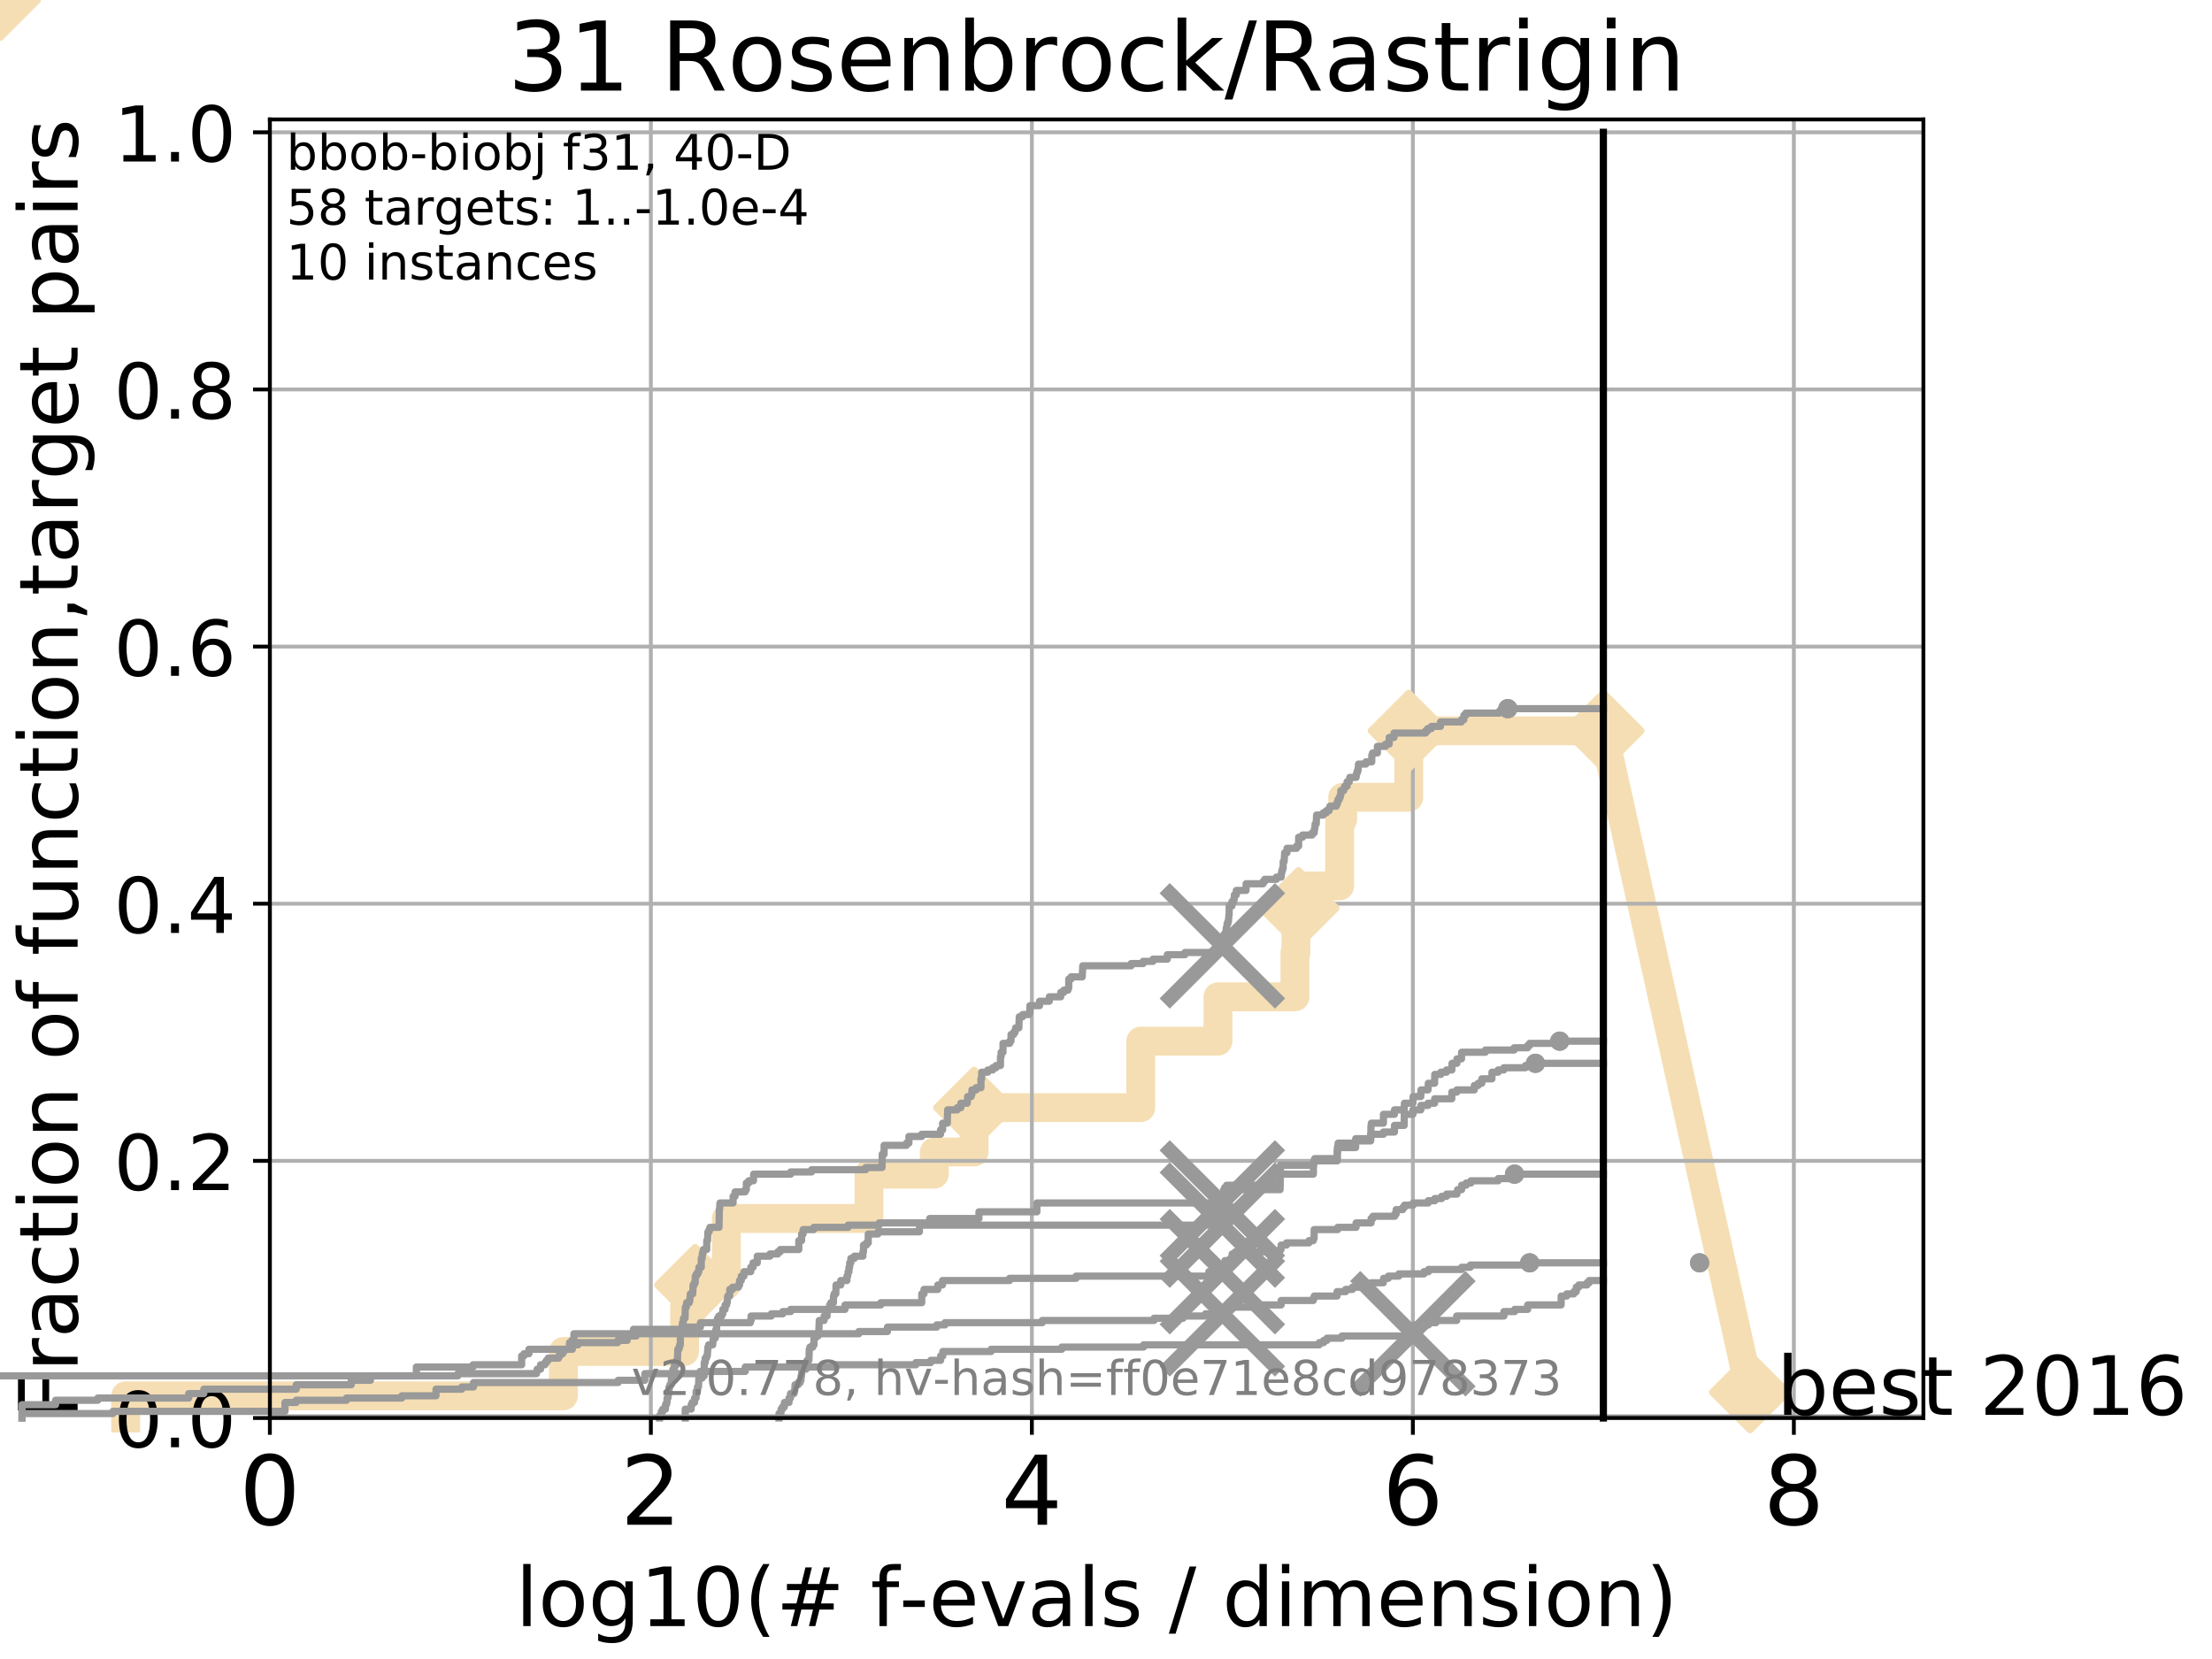 <?xml version="1.0" encoding="utf-8" standalone="no"?>
<!DOCTYPE svg PUBLIC "-//W3C//DTD SVG 1.1//EN"
  "http://www.w3.org/Graphics/SVG/1.1/DTD/svg11.dtd">
<!-- Created with matplotlib (http://matplotlib.org/) -->
<svg height="345pt" version="1.1" viewBox="0 0 460 345" width="460pt" xmlns="http://www.w3.org/2000/svg" xmlns:xlink="http://www.w3.org/1999/xlink">
 <defs>
  <style type="text/css">
*{stroke-linecap:butt;stroke-linejoin:round;}
  </style>
 </defs>
 <g id="figure_1">
  <g id="patch_1">
   <path d="M 0 345.6 
L 460.8 345.6 
L 460.8 0 
L 0 0 
z
" style="fill:#ffffff;"/>
  </g>
  <g id="axes_1">
   <g id="patch_2">
    <path d="M 56.12 294.88 
L 399.984 294.88 
L 399.984 24.84 
L 56.12 24.84 
z
" style="fill:#ffffff;"/>
   </g>
   <g id="line2d_1">
    <path d="M 26.132 294.88 
L 26.132 290.27 
L 117.166 290.27 
L 117.166 281.051 
L 142.362 281.051 
L 142.362 271.831 
L 144.569 271.831 
L 144.569 267.221 
L 151.05 267.221 
L 151.05 253.392 
L 180.702 253.392 
L 180.702 244.173 
L 194.292 244.173 
L 194.292 239.563 
L 202.57 239.563 
L 202.57 230.343 
L 237.222 230.343 
L 237.222 216.514 
L 253.286 216.514 
L 253.286 207.294 
L 269.294 207.294 
L 269.294 198.075 
L 269.503 198.075 
L 269.503 188.855 
L 270.03 188.855 
L 270.03 184.246 
L 278.582 184.246 
L 278.582 170.416 
L 279.222 170.416 
L 279.222 165.807 
L 292.957 165.807 
L 292.957 151.977 
L 333.43 151.977 
" style="fill:none;stroke:#f5deb3;stroke-linecap:square;stroke-width:6;"/>
   </g>
   <g id="line2d_2">
    <path d="M 0 0 
" style="fill:none;stroke:#f5deb3;stroke-linecap:square;stroke-width:6;"/>
    <defs>
     <path d="M -0 7.778 
L 7.778 0 
L 0 -7.778 
L -7.778 -0 
z
" id="mece46a4da4" style="stroke:#f5deb3;stroke-linejoin:miter;stroke-width:1.5;"/>
    </defs>
    <g>
     <use style="fill:#f5deb3;stroke:#f5deb3;stroke-linejoin:miter;stroke-width:1.5;" x="0" xlink:href="#mece46a4da4" y="0"/>
    </g>
   </g>
   <g id="line2d_3">
    <path d="M 333.43 151.977 
L 363.934 289.533 
" style="fill:none;stroke:#f5deb3;stroke-linecap:square;stroke-width:6;"/>
    <g>
     <use style="fill:#f5deb3;stroke:#f5deb3;stroke-linejoin:miter;stroke-width:1.5;" x="333.43" xlink:href="#mece46a4da4" y="151.977"/>
     <use style="fill:#f5deb3;stroke:#f5deb3;stroke-linejoin:miter;stroke-width:1.5;" x="363.934" xlink:href="#mece46a4da4" y="289.533"/>
    </g>
   </g>
   <g id="matplotlib.axis_1">
    <g id="xtick_1">
     <g id="line2d_4">
      <path clip-path="url(#p054db00b31)" d="M 56.12 294.88 
L 56.12 24.84 
" style="fill:none;stroke:#b0b0b0;stroke-linecap:square;stroke-width:0.8;"/>
     </g>
     <g id="line2d_5">
      <defs>
       <path d="M 0 0 
L 0 3.5 
" id="me67b435f97" style="stroke:#000000;stroke-width:0.8;"/>
      </defs>
      <g>
       <use style="stroke:#000000;stroke-width:0.8;" x="56.12" xlink:href="#me67b435f97" y="294.88"/>
      </g>
     </g>
     <g id="text_1">
      <!-- 0 -->
      <defs>
       <path d="M 31.781 66.406 
Q 24.172 66.406 20.328 58.906 
Q 16.5 51.422 16.5 36.375 
Q 16.5 21.391 20.328 13.891 
Q 24.172 6.391 31.781 6.391 
Q 39.453 6.391 43.281 13.891 
Q 47.125 21.391 47.125 36.375 
Q 47.125 51.422 43.281 58.906 
Q 39.453 66.406 31.781 66.406 
z
M 31.781 74.219 
Q 44.047 74.219 50.516 64.516 
Q 56.984 54.828 56.984 36.375 
Q 56.984 17.969 50.516 8.266 
Q 44.047 -1.422 31.781 -1.422 
Q 19.531 -1.422 13.062 8.266 
Q 6.594 17.969 6.594 36.375 
Q 6.594 54.828 13.062 64.516 
Q 19.531 74.219 31.781 74.219 
z
" id="DejaVuSans-30"/>
      </defs>
      <g transform="translate(49.758 317.077)scale(0.2 -0.2)">
       <use xlink:href="#DejaVuSans-30"/>
      </g>
     </g>
    </g>
    <g id="xtick_2">
     <g id="line2d_6">
      <path clip-path="url(#p054db00b31)" d="M 135.351 294.88 
L 135.351 24.84 
" style="fill:none;stroke:#b0b0b0;stroke-linecap:square;stroke-width:0.8;"/>
     </g>
     <g id="line2d_7">
      <g>
       <use style="stroke:#000000;stroke-width:0.8;" x="135.351" xlink:href="#me67b435f97" y="294.88"/>
      </g>
     </g>
     <g id="text_2">
      <!-- 2 -->
      <defs>
       <path d="M 19.188 8.297 
L 53.609 8.297 
L 53.609 0 
L 7.328 0 
L 7.328 8.297 
Q 12.938 14.109 22.625 23.891 
Q 32.328 33.688 34.812 36.531 
Q 39.547 41.844 41.422 45.531 
Q 43.312 49.219 43.312 52.781 
Q 43.312 58.594 39.234 62.25 
Q 35.156 65.922 28.609 65.922 
Q 23.969 65.922 18.812 64.312 
Q 13.672 62.703 7.812 59.422 
L 7.812 69.391 
Q 13.766 71.781 18.938 73 
Q 24.125 74.219 28.422 74.219 
Q 39.75 74.219 46.484 68.547 
Q 53.219 62.891 53.219 53.422 
Q 53.219 48.922 51.531 44.891 
Q 49.859 40.875 45.406 35.406 
Q 44.188 33.984 37.641 27.219 
Q 31.109 20.453 19.188 8.297 
z
" id="DejaVuSans-32"/>
      </defs>
      <g transform="translate(128.989 317.077)scale(0.2 -0.2)">
       <use xlink:href="#DejaVuSans-32"/>
      </g>
     </g>
    </g>
    <g id="xtick_3">
     <g id="line2d_8">
      <path clip-path="url(#p054db00b31)" d="M 214.583 294.88 
L 214.583 24.84 
" style="fill:none;stroke:#b0b0b0;stroke-linecap:square;stroke-width:0.8;"/>
     </g>
     <g id="line2d_9">
      <g>
       <use style="stroke:#000000;stroke-width:0.8;" x="214.583" xlink:href="#me67b435f97" y="294.88"/>
      </g>
     </g>
     <g id="text_3">
      <!-- 4 -->
      <defs>
       <path d="M 37.797 64.312 
L 12.891 25.391 
L 37.797 25.391 
z
M 35.203 72.906 
L 47.609 72.906 
L 47.609 25.391 
L 58.016 25.391 
L 58.016 17.188 
L 47.609 17.188 
L 47.609 0 
L 37.797 0 
L 37.797 17.188 
L 4.891 17.188 
L 4.891 26.703 
z
" id="DejaVuSans-34"/>
      </defs>
      <g transform="translate(208.22 317.077)scale(0.2 -0.2)">
       <use xlink:href="#DejaVuSans-34"/>
      </g>
     </g>
    </g>
    <g id="xtick_4">
     <g id="line2d_10">
      <path clip-path="url(#p054db00b31)" d="M 293.814 294.88 
L 293.814 24.84 
" style="fill:none;stroke:#b0b0b0;stroke-linecap:square;stroke-width:0.8;"/>
     </g>
     <g id="line2d_11">
      <g>
       <use style="stroke:#000000;stroke-width:0.8;" x="293.814" xlink:href="#me67b435f97" y="294.88"/>
      </g>
     </g>
     <g id="text_4">
      <!-- 6 -->
      <defs>
       <path d="M 33.016 40.375 
Q 26.375 40.375 22.484 35.828 
Q 18.609 31.297 18.609 23.391 
Q 18.609 15.531 22.484 10.953 
Q 26.375 6.391 33.016 6.391 
Q 39.656 6.391 43.531 10.953 
Q 47.406 15.531 47.406 23.391 
Q 47.406 31.297 43.531 35.828 
Q 39.656 40.375 33.016 40.375 
z
M 52.594 71.297 
L 52.594 62.312 
Q 48.875 64.062 45.094 64.984 
Q 41.312 65.922 37.594 65.922 
Q 27.828 65.922 22.672 59.328 
Q 17.531 52.734 16.797 39.406 
Q 19.672 43.656 24.016 45.922 
Q 28.375 48.188 33.594 48.188 
Q 44.578 48.188 50.953 41.516 
Q 57.328 34.859 57.328 23.391 
Q 57.328 12.156 50.688 5.359 
Q 44.047 -1.422 33.016 -1.422 
Q 20.359 -1.422 13.672 8.266 
Q 6.984 17.969 6.984 36.375 
Q 6.984 53.656 15.188 63.938 
Q 23.391 74.219 37.203 74.219 
Q 40.922 74.219 44.703 73.484 
Q 48.484 72.75 52.594 71.297 
z
" id="DejaVuSans-36"/>
      </defs>
      <g transform="translate(287.452 317.077)scale(0.2 -0.2)">
       <use xlink:href="#DejaVuSans-36"/>
      </g>
     </g>
    </g>
    <g id="xtick_5">
     <g id="line2d_12">
      <path clip-path="url(#p054db00b31)" d="M 373.045 294.88 
L 373.045 24.84 
" style="fill:none;stroke:#b0b0b0;stroke-linecap:square;stroke-width:0.8;"/>
     </g>
     <g id="line2d_13">
      <g>
       <use style="stroke:#000000;stroke-width:0.8;" x="373.045" xlink:href="#me67b435f97" y="294.88"/>
      </g>
     </g>
     <g id="text_5">
      <!-- 8 -->
      <defs>
       <path d="M 31.781 34.625 
Q 24.75 34.625 20.719 30.859 
Q 16.703 27.094 16.703 20.516 
Q 16.703 13.922 20.719 10.156 
Q 24.75 6.391 31.781 6.391 
Q 38.812 6.391 42.859 10.172 
Q 46.922 13.969 46.922 20.516 
Q 46.922 27.094 42.891 30.859 
Q 38.875 34.625 31.781 34.625 
z
M 21.922 38.812 
Q 15.578 40.375 12.031 44.719 
Q 8.5 49.078 8.5 55.328 
Q 8.5 64.062 14.719 69.141 
Q 20.953 74.219 31.781 74.219 
Q 42.672 74.219 48.875 69.141 
Q 55.078 64.062 55.078 55.328 
Q 55.078 49.078 51.531 44.719 
Q 48 40.375 41.703 38.812 
Q 48.828 37.156 52.797 32.312 
Q 56.781 27.484 56.781 20.516 
Q 56.781 9.906 50.312 4.234 
Q 43.844 -1.422 31.781 -1.422 
Q 19.734 -1.422 13.25 4.234 
Q 6.781 9.906 6.781 20.516 
Q 6.781 27.484 10.781 32.312 
Q 14.797 37.156 21.922 38.812 
z
M 18.312 54.391 
Q 18.312 48.734 21.844 45.562 
Q 25.391 42.391 31.781 42.391 
Q 38.141 42.391 41.719 45.562 
Q 45.312 48.734 45.312 54.391 
Q 45.312 60.062 41.719 63.234 
Q 38.141 66.406 31.781 66.406 
Q 25.391 66.406 21.844 63.234 
Q 18.312 60.062 18.312 54.391 
z
" id="DejaVuSans-38"/>
      </defs>
      <g transform="translate(366.683 317.077)scale(0.2 -0.2)">
       <use xlink:href="#DejaVuSans-38"/>
      </g>
     </g>
    </g>
    <g id="text_6">
     <!-- log10(# f-evals / dimension) -->
     <defs>
      <path d="M 9.422 75.984 
L 18.406 75.984 
L 18.406 0 
L 9.422 0 
z
" id="DejaVuSans-6c"/>
      <path d="M 30.609 48.391 
Q 23.391 48.391 19.188 42.75 
Q 14.984 37.109 14.984 27.297 
Q 14.984 17.484 19.156 11.844 
Q 23.344 6.203 30.609 6.203 
Q 37.797 6.203 41.984 11.859 
Q 46.188 17.531 46.188 27.297 
Q 46.188 37.016 41.984 42.703 
Q 37.797 48.391 30.609 48.391 
z
M 30.609 56 
Q 42.328 56 49.016 48.375 
Q 55.719 40.766 55.719 27.297 
Q 55.719 13.875 49.016 6.219 
Q 42.328 -1.422 30.609 -1.422 
Q 18.844 -1.422 12.172 6.219 
Q 5.516 13.875 5.516 27.297 
Q 5.516 40.766 12.172 48.375 
Q 18.844 56 30.609 56 
z
" id="DejaVuSans-6f"/>
      <path d="M 45.406 27.984 
Q 45.406 37.75 41.375 43.109 
Q 37.359 48.484 30.078 48.484 
Q 22.859 48.484 18.828 43.109 
Q 14.797 37.75 14.797 27.984 
Q 14.797 18.266 18.828 12.891 
Q 22.859 7.516 30.078 7.516 
Q 37.359 7.516 41.375 12.891 
Q 45.406 18.266 45.406 27.984 
z
M 54.391 6.781 
Q 54.391 -7.172 48.188 -13.984 
Q 42 -20.797 29.203 -20.797 
Q 24.469 -20.797 20.266 -20.094 
Q 16.062 -19.391 12.109 -17.922 
L 12.109 -9.188 
Q 16.062 -11.328 19.922 -12.344 
Q 23.781 -13.375 27.781 -13.375 
Q 36.625 -13.375 41.016 -8.766 
Q 45.406 -4.156 45.406 5.172 
L 45.406 9.625 
Q 42.625 4.781 38.281 2.391 
Q 33.938 0 27.875 0 
Q 17.828 0 11.672 7.656 
Q 5.516 15.328 5.516 27.984 
Q 5.516 40.672 11.672 48.328 
Q 17.828 56 27.875 56 
Q 33.938 56 38.281 53.609 
Q 42.625 51.219 45.406 46.391 
L 45.406 54.688 
L 54.391 54.688 
z
" id="DejaVuSans-67"/>
      <path d="M 12.406 8.297 
L 28.516 8.297 
L 28.516 63.922 
L 10.984 60.406 
L 10.984 69.391 
L 28.422 72.906 
L 38.281 72.906 
L 38.281 8.297 
L 54.391 8.297 
L 54.391 0 
L 12.406 0 
z
" id="DejaVuSans-31"/>
      <path d="M 31 75.875 
Q 24.469 64.656 21.281 53.656 
Q 18.109 42.672 18.109 31.391 
Q 18.109 20.125 21.312 9.062 
Q 24.516 -2 31 -13.188 
L 23.188 -13.188 
Q 15.875 -1.703 12.234 9.375 
Q 8.594 20.453 8.594 31.391 
Q 8.594 42.281 12.203 53.312 
Q 15.828 64.359 23.188 75.875 
z
" id="DejaVuSans-28"/>
      <path d="M 51.125 44 
L 36.922 44 
L 32.812 27.688 
L 47.125 27.688 
z
M 43.797 71.781 
L 38.719 51.516 
L 52.984 51.516 
L 58.109 71.781 
L 65.922 71.781 
L 60.891 51.516 
L 76.125 51.516 
L 76.125 44 
L 58.984 44 
L 54.984 27.688 
L 70.516 27.688 
L 70.516 20.219 
L 53.078 20.219 
L 48 0 
L 40.188 0 
L 45.219 20.219 
L 30.906 20.219 
L 25.875 0 
L 18.016 0 
L 23.094 20.219 
L 7.719 20.219 
L 7.719 27.688 
L 24.906 27.688 
L 29 44 
L 13.281 44 
L 13.281 51.516 
L 30.906 51.516 
L 35.891 71.781 
z
" id="DejaVuSans-23"/>
      <path id="DejaVuSans-20"/>
      <path d="M 37.109 75.984 
L 37.109 68.5 
L 28.516 68.5 
Q 23.688 68.5 21.797 66.547 
Q 19.922 64.594 19.922 59.516 
L 19.922 54.688 
L 34.719 54.688 
L 34.719 47.703 
L 19.922 47.703 
L 19.922 0 
L 10.891 0 
L 10.891 47.703 
L 2.297 47.703 
L 2.297 54.688 
L 10.891 54.688 
L 10.891 58.5 
Q 10.891 67.625 15.141 71.797 
Q 19.391 75.984 28.609 75.984 
z
" id="DejaVuSans-66"/>
      <path d="M 4.891 31.391 
L 31.203 31.391 
L 31.203 23.391 
L 4.891 23.391 
z
" id="DejaVuSans-2d"/>
      <path d="M 56.203 29.594 
L 56.203 25.203 
L 14.891 25.203 
Q 15.484 15.922 20.484 11.062 
Q 25.484 6.203 34.422 6.203 
Q 39.594 6.203 44.453 7.469 
Q 49.312 8.734 54.109 11.281 
L 54.109 2.781 
Q 49.266 0.734 44.188 -0.344 
Q 39.109 -1.422 33.891 -1.422 
Q 20.797 -1.422 13.156 6.188 
Q 5.516 13.812 5.516 26.812 
Q 5.516 40.234 12.766 48.109 
Q 20.016 56 32.328 56 
Q 43.359 56 49.781 48.891 
Q 56.203 41.797 56.203 29.594 
z
M 47.219 32.234 
Q 47.125 39.594 43.094 43.984 
Q 39.062 48.391 32.422 48.391 
Q 24.906 48.391 20.391 44.141 
Q 15.875 39.891 15.188 32.172 
z
" id="DejaVuSans-65"/>
      <path d="M 2.984 54.688 
L 12.5 54.688 
L 29.594 8.797 
L 46.688 54.688 
L 56.203 54.688 
L 35.688 0 
L 23.484 0 
z
" id="DejaVuSans-76"/>
      <path d="M 34.281 27.484 
Q 23.391 27.484 19.188 25 
Q 14.984 22.516 14.984 16.5 
Q 14.984 11.719 18.141 8.906 
Q 21.297 6.109 26.703 6.109 
Q 34.188 6.109 38.703 11.406 
Q 43.219 16.703 43.219 25.484 
L 43.219 27.484 
z
M 52.203 31.203 
L 52.203 0 
L 43.219 0 
L 43.219 8.297 
Q 40.141 3.328 35.547 0.953 
Q 30.953 -1.422 24.312 -1.422 
Q 15.922 -1.422 10.953 3.297 
Q 6 8.016 6 15.922 
Q 6 25.141 12.172 29.828 
Q 18.359 34.516 30.609 34.516 
L 43.219 34.516 
L 43.219 35.406 
Q 43.219 41.609 39.141 45 
Q 35.062 48.391 27.688 48.391 
Q 23 48.391 18.547 47.266 
Q 14.109 46.141 10.016 43.891 
L 10.016 52.203 
Q 14.938 54.109 19.578 55.047 
Q 24.219 56 28.609 56 
Q 40.484 56 46.344 49.844 
Q 52.203 43.703 52.203 31.203 
z
" id="DejaVuSans-61"/>
      <path d="M 44.281 53.078 
L 44.281 44.578 
Q 40.484 46.531 36.375 47.5 
Q 32.281 48.484 27.875 48.484 
Q 21.188 48.484 17.844 46.438 
Q 14.5 44.391 14.5 40.281 
Q 14.5 37.156 16.891 35.375 
Q 19.281 33.594 26.516 31.984 
L 29.594 31.297 
Q 39.156 29.25 43.188 25.516 
Q 47.219 21.781 47.219 15.094 
Q 47.219 7.469 41.188 3.016 
Q 35.156 -1.422 24.609 -1.422 
Q 20.219 -1.422 15.453 -0.562 
Q 10.688 0.297 5.422 2 
L 5.422 11.281 
Q 10.406 8.688 15.234 7.391 
Q 20.062 6.109 24.812 6.109 
Q 31.156 6.109 34.562 8.281 
Q 37.984 10.453 37.984 14.406 
Q 37.984 18.062 35.516 20.016 
Q 33.062 21.969 24.703 23.781 
L 21.578 24.516 
Q 13.234 26.266 9.516 29.906 
Q 5.812 33.547 5.812 39.891 
Q 5.812 47.609 11.281 51.797 
Q 16.75 56 26.812 56 
Q 31.781 56 36.172 55.266 
Q 40.578 54.547 44.281 53.078 
z
" id="DejaVuSans-73"/>
      <path d="M 25.391 72.906 
L 33.688 72.906 
L 8.297 -9.281 
L 0 -9.281 
z
" id="DejaVuSans-2f"/>
      <path d="M 45.406 46.391 
L 45.406 75.984 
L 54.391 75.984 
L 54.391 0 
L 45.406 0 
L 45.406 8.203 
Q 42.578 3.328 38.25 0.953 
Q 33.938 -1.422 27.875 -1.422 
Q 17.969 -1.422 11.734 6.484 
Q 5.516 14.406 5.516 27.297 
Q 5.516 40.188 11.734 48.094 
Q 17.969 56 27.875 56 
Q 33.938 56 38.25 53.625 
Q 42.578 51.266 45.406 46.391 
z
M 14.797 27.297 
Q 14.797 17.391 18.875 11.75 
Q 22.953 6.109 30.078 6.109 
Q 37.203 6.109 41.297 11.75 
Q 45.406 17.391 45.406 27.297 
Q 45.406 37.203 41.297 42.844 
Q 37.203 48.484 30.078 48.484 
Q 22.953 48.484 18.875 42.844 
Q 14.797 37.203 14.797 27.297 
z
" id="DejaVuSans-64"/>
      <path d="M 9.422 54.688 
L 18.406 54.688 
L 18.406 0 
L 9.422 0 
z
M 9.422 75.984 
L 18.406 75.984 
L 18.406 64.594 
L 9.422 64.594 
z
" id="DejaVuSans-69"/>
      <path d="M 52 44.188 
Q 55.375 50.25 60.062 53.125 
Q 64.75 56 71.094 56 
Q 79.641 56 84.281 50.016 
Q 88.922 44.047 88.922 33.016 
L 88.922 0 
L 79.891 0 
L 79.891 32.719 
Q 79.891 40.578 77.094 44.375 
Q 74.312 48.188 68.609 48.188 
Q 61.625 48.188 57.562 43.547 
Q 53.516 38.922 53.516 30.906 
L 53.516 0 
L 44.484 0 
L 44.484 32.719 
Q 44.484 40.625 41.703 44.406 
Q 38.922 48.188 33.109 48.188 
Q 26.219 48.188 22.156 43.531 
Q 18.109 38.875 18.109 30.906 
L 18.109 0 
L 9.078 0 
L 9.078 54.688 
L 18.109 54.688 
L 18.109 46.188 
Q 21.188 51.219 25.484 53.609 
Q 29.781 56 35.688 56 
Q 41.656 56 45.828 52.969 
Q 50 49.953 52 44.188 
z
" id="DejaVuSans-6d"/>
      <path d="M 54.891 33.016 
L 54.891 0 
L 45.906 0 
L 45.906 32.719 
Q 45.906 40.484 42.875 44.328 
Q 39.844 48.188 33.797 48.188 
Q 26.516 48.188 22.312 43.547 
Q 18.109 38.922 18.109 30.906 
L 18.109 0 
L 9.078 0 
L 9.078 54.688 
L 18.109 54.688 
L 18.109 46.188 
Q 21.344 51.125 25.703 53.562 
Q 30.078 56 35.797 56 
Q 45.219 56 50.047 50.172 
Q 54.891 44.344 54.891 33.016 
z
" id="DejaVuSans-6e"/>
      <path d="M 8.016 75.875 
L 15.828 75.875 
Q 23.141 64.359 26.781 53.312 
Q 30.422 42.281 30.422 31.391 
Q 30.422 20.453 26.781 9.375 
Q 23.141 -1.703 15.828 -13.188 
L 8.016 -13.188 
Q 14.5 -2 17.703 9.062 
Q 20.906 20.125 20.906 31.391 
Q 20.906 42.672 17.703 53.656 
Q 14.5 64.656 8.016 75.875 
z
" id="DejaVuSans-29"/>
     </defs>
     <g transform="translate(107.211 338.154)scale(0.17 -0.17)">
      <use xlink:href="#DejaVuSans-6c"/>
      <use x="27.783" xlink:href="#DejaVuSans-6f"/>
      <use x="88.965" xlink:href="#DejaVuSans-67"/>
      <use x="152.441" xlink:href="#DejaVuSans-31"/>
      <use x="216.064" xlink:href="#DejaVuSans-30"/>
      <use x="279.688" xlink:href="#DejaVuSans-28"/>
      <use x="318.701" xlink:href="#DejaVuSans-23"/>
      <use x="402.49" xlink:href="#DejaVuSans-20"/>
      <use x="434.277" xlink:href="#DejaVuSans-66"/>
      <use x="469.404" xlink:href="#DejaVuSans-2d"/>
      <use x="505.488" xlink:href="#DejaVuSans-65"/>
      <use x="567.012" xlink:href="#DejaVuSans-76"/>
      <use x="626.191" xlink:href="#DejaVuSans-61"/>
      <use x="687.471" xlink:href="#DejaVuSans-6c"/>
      <use x="715.254" xlink:href="#DejaVuSans-73"/>
      <use x="767.354" xlink:href="#DejaVuSans-20"/>
      <use x="799.141" xlink:href="#DejaVuSans-2f"/>
      <use x="832.832" xlink:href="#DejaVuSans-20"/>
      <use x="864.619" xlink:href="#DejaVuSans-64"/>
      <use x="928.096" xlink:href="#DejaVuSans-69"/>
      <use x="955.879" xlink:href="#DejaVuSans-6d"/>
      <use x="1053.291" xlink:href="#DejaVuSans-65"/>
      <use x="1114.814" xlink:href="#DejaVuSans-6e"/>
      <use x="1178.193" xlink:href="#DejaVuSans-73"/>
      <use x="1230.293" xlink:href="#DejaVuSans-69"/>
      <use x="1258.076" xlink:href="#DejaVuSans-6f"/>
      <use x="1319.258" xlink:href="#DejaVuSans-6e"/>
      <use x="1382.637" xlink:href="#DejaVuSans-29"/>
     </g>
    </g>
   </g>
   <g id="matplotlib.axis_2">
    <g id="ytick_1">
     <g id="line2d_14">
      <path clip-path="url(#p054db00b31)" d="M 56.12 294.88 
L 399.984 294.88 
" style="fill:none;stroke:#b0b0b0;stroke-linecap:square;stroke-width:0.8;"/>
     </g>
     <g id="line2d_15">
      <defs>
       <path d="M 0 0 
L -3.5 0 
" id="m1b9ea8f35a" style="stroke:#000000;stroke-width:0.8;"/>
      </defs>
      <g>
       <use style="stroke:#000000;stroke-width:0.8;" x="56.12" xlink:href="#m1b9ea8f35a" y="294.88"/>
      </g>
     </g>
     <g id="text_7">
      <!-- 0.0 -->
      <defs>
       <path d="M 10.688 12.406 
L 21 12.406 
L 21 0 
L 10.688 0 
z
" id="DejaVuSans-2e"/>
      </defs>
      <g transform="translate(23.675 300.959)scale(0.16 -0.16)">
       <use xlink:href="#DejaVuSans-30"/>
       <use x="63.623" xlink:href="#DejaVuSans-2e"/>
       <use x="95.41" xlink:href="#DejaVuSans-30"/>
      </g>
     </g>
    </g>
    <g id="ytick_2">
     <g id="line2d_16">
      <path clip-path="url(#p054db00b31)" d="M 56.12 241.407 
L 399.984 241.407 
" style="fill:none;stroke:#b0b0b0;stroke-linecap:square;stroke-width:0.8;"/>
     </g>
     <g id="line2d_17">
      <g>
       <use style="stroke:#000000;stroke-width:0.8;" x="56.12" xlink:href="#m1b9ea8f35a" y="241.407"/>
      </g>
     </g>
     <g id="text_8">
      <!-- 0.2 -->
      <g transform="translate(23.675 247.485)scale(0.16 -0.16)">
       <use xlink:href="#DejaVuSans-30"/>
       <use x="63.623" xlink:href="#DejaVuSans-2e"/>
       <use x="95.41" xlink:href="#DejaVuSans-32"/>
      </g>
     </g>
    </g>
    <g id="ytick_3">
     <g id="line2d_18">
      <path clip-path="url(#p054db00b31)" d="M 56.12 187.933 
L 399.984 187.933 
" style="fill:none;stroke:#b0b0b0;stroke-linecap:square;stroke-width:0.8;"/>
     </g>
     <g id="line2d_19">
      <g>
       <use style="stroke:#000000;stroke-width:0.8;" x="56.12" xlink:href="#m1b9ea8f35a" y="187.933"/>
      </g>
     </g>
     <g id="text_9">
      <!-- 0.4 -->
      <g transform="translate(23.675 194.012)scale(0.16 -0.16)">
       <use xlink:href="#DejaVuSans-30"/>
       <use x="63.623" xlink:href="#DejaVuSans-2e"/>
       <use x="95.41" xlink:href="#DejaVuSans-34"/>
      </g>
     </g>
    </g>
    <g id="ytick_4">
     <g id="line2d_20">
      <path clip-path="url(#p054db00b31)" d="M 56.12 134.46 
L 399.984 134.46 
" style="fill:none;stroke:#b0b0b0;stroke-linecap:square;stroke-width:0.8;"/>
     </g>
     <g id="line2d_21">
      <g>
       <use style="stroke:#000000;stroke-width:0.8;" x="56.12" xlink:href="#m1b9ea8f35a" y="134.46"/>
      </g>
     </g>
     <g id="text_10">
      <!-- 0.6 -->
      <g transform="translate(23.675 140.539)scale(0.16 -0.16)">
       <use xlink:href="#DejaVuSans-30"/>
       <use x="63.623" xlink:href="#DejaVuSans-2e"/>
       <use x="95.41" xlink:href="#DejaVuSans-36"/>
      </g>
     </g>
    </g>
    <g id="ytick_5">
     <g id="line2d_22">
      <path clip-path="url(#p054db00b31)" d="M 56.12 80.987 
L 399.984 80.987 
" style="fill:none;stroke:#b0b0b0;stroke-linecap:square;stroke-width:0.8;"/>
     </g>
     <g id="line2d_23">
      <g>
       <use style="stroke:#000000;stroke-width:0.8;" x="56.12" xlink:href="#m1b9ea8f35a" y="80.987"/>
      </g>
     </g>
     <g id="text_11">
      <!-- 0.8 -->
      <g transform="translate(23.675 87.066)scale(0.16 -0.16)">
       <use xlink:href="#DejaVuSans-30"/>
       <use x="63.623" xlink:href="#DejaVuSans-2e"/>
       <use x="95.41" xlink:href="#DejaVuSans-38"/>
      </g>
     </g>
    </g>
    <g id="ytick_6">
     <g id="line2d_24">
      <path clip-path="url(#p054db00b31)" d="M 56.12 27.514 
L 399.984 27.514 
" style="fill:none;stroke:#b0b0b0;stroke-linecap:square;stroke-width:0.8;"/>
     </g>
     <g id="line2d_25">
      <g>
       <use style="stroke:#000000;stroke-width:0.8;" x="56.12" xlink:href="#m1b9ea8f35a" y="27.514"/>
      </g>
     </g>
     <g id="text_12">
      <!-- 1.0 -->
      <g transform="translate(23.675 33.592)scale(0.16 -0.16)">
       <use xlink:href="#DejaVuSans-31"/>
       <use x="63.623" xlink:href="#DejaVuSans-2e"/>
       <use x="95.41" xlink:href="#DejaVuSans-30"/>
      </g>
     </g>
    </g>
    <g id="text_13">
     <!-- Fraction of function,target pairs -->
     <defs>
      <path d="M 9.812 72.906 
L 51.703 72.906 
L 51.703 64.594 
L 19.672 64.594 
L 19.672 43.109 
L 48.578 43.109 
L 48.578 34.812 
L 19.672 34.812 
L 19.672 0 
L 9.812 0 
z
" id="DejaVuSans-46"/>
      <path d="M 41.109 46.297 
Q 39.594 47.172 37.812 47.578 
Q 36.031 48 33.891 48 
Q 26.266 48 22.188 43.047 
Q 18.109 38.094 18.109 28.812 
L 18.109 0 
L 9.078 0 
L 9.078 54.688 
L 18.109 54.688 
L 18.109 46.188 
Q 20.953 51.172 25.484 53.578 
Q 30.031 56 36.531 56 
Q 37.453 56 38.578 55.875 
Q 39.703 55.766 41.062 55.516 
z
" id="DejaVuSans-72"/>
      <path d="M 48.781 52.594 
L 48.781 44.188 
Q 44.969 46.297 41.141 47.344 
Q 37.312 48.391 33.406 48.391 
Q 24.656 48.391 19.812 42.844 
Q 14.984 37.312 14.984 27.297 
Q 14.984 17.281 19.812 11.734 
Q 24.656 6.203 33.406 6.203 
Q 37.312 6.203 41.141 7.25 
Q 44.969 8.297 48.781 10.406 
L 48.781 2.094 
Q 45.016 0.344 40.984 -0.531 
Q 36.969 -1.422 32.422 -1.422 
Q 20.062 -1.422 12.781 6.344 
Q 5.516 14.109 5.516 27.297 
Q 5.516 40.672 12.859 48.328 
Q 20.219 56 33.016 56 
Q 37.156 56 41.109 55.141 
Q 45.062 54.297 48.781 52.594 
z
" id="DejaVuSans-63"/>
      <path d="M 18.312 70.219 
L 18.312 54.688 
L 36.812 54.688 
L 36.812 47.703 
L 18.312 47.703 
L 18.312 18.016 
Q 18.312 11.328 20.141 9.422 
Q 21.969 7.516 27.594 7.516 
L 36.812 7.516 
L 36.812 0 
L 27.594 0 
Q 17.188 0 13.234 3.875 
Q 9.281 7.766 9.281 18.016 
L 9.281 47.703 
L 2.688 47.703 
L 2.688 54.688 
L 9.281 54.688 
L 9.281 70.219 
z
" id="DejaVuSans-74"/>
      <path d="M 8.5 21.578 
L 8.5 54.688 
L 17.484 54.688 
L 17.484 21.922 
Q 17.484 14.156 20.5 10.266 
Q 23.531 6.391 29.594 6.391 
Q 36.859 6.391 41.078 11.031 
Q 45.312 15.672 45.312 23.688 
L 45.312 54.688 
L 54.297 54.688 
L 54.297 0 
L 45.312 0 
L 45.312 8.406 
Q 42.047 3.422 37.719 1 
Q 33.406 -1.422 27.688 -1.422 
Q 18.266 -1.422 13.375 4.438 
Q 8.5 10.297 8.5 21.578 
z
M 31.109 56 
z
" id="DejaVuSans-75"/>
      <path d="M 11.719 12.406 
L 22.016 12.406 
L 22.016 4 
L 14.016 -11.625 
L 7.719 -11.625 
L 11.719 4 
z
" id="DejaVuSans-2c"/>
      <path d="M 18.109 8.203 
L 18.109 -20.797 
L 9.078 -20.797 
L 9.078 54.688 
L 18.109 54.688 
L 18.109 46.391 
Q 20.953 51.266 25.266 53.625 
Q 29.594 56 35.594 56 
Q 45.562 56 51.781 48.094 
Q 58.016 40.188 58.016 27.297 
Q 58.016 14.406 51.781 6.484 
Q 45.562 -1.422 35.594 -1.422 
Q 29.594 -1.422 25.266 0.953 
Q 20.953 3.328 18.109 8.203 
z
M 48.688 27.297 
Q 48.688 37.203 44.609 42.844 
Q 40.531 48.484 33.406 48.484 
Q 26.266 48.484 22.188 42.844 
Q 18.109 37.203 18.109 27.297 
Q 18.109 17.391 22.188 11.75 
Q 26.266 6.109 33.406 6.109 
Q 40.531 6.109 44.609 11.75 
Q 48.688 17.391 48.688 27.297 
z
" id="DejaVuSans-70"/>
     </defs>
     <g transform="translate(16.14 294.999)rotate(-90)scale(0.17 -0.17)">
      <use xlink:href="#DejaVuSans-46"/>
      <use x="57.41" xlink:href="#DejaVuSans-72"/>
      <use x="98.523" xlink:href="#DejaVuSans-61"/>
      <use x="159.803" xlink:href="#DejaVuSans-63"/>
      <use x="214.783" xlink:href="#DejaVuSans-74"/>
      <use x="253.992" xlink:href="#DejaVuSans-69"/>
      <use x="281.775" xlink:href="#DejaVuSans-6f"/>
      <use x="342.957" xlink:href="#DejaVuSans-6e"/>
      <use x="406.336" xlink:href="#DejaVuSans-20"/>
      <use x="438.123" xlink:href="#DejaVuSans-6f"/>
      <use x="499.305" xlink:href="#DejaVuSans-66"/>
      <use x="534.51" xlink:href="#DejaVuSans-20"/>
      <use x="566.297" xlink:href="#DejaVuSans-66"/>
      <use x="601.502" xlink:href="#DejaVuSans-75"/>
      <use x="664.881" xlink:href="#DejaVuSans-6e"/>
      <use x="728.26" xlink:href="#DejaVuSans-63"/>
      <use x="783.24" xlink:href="#DejaVuSans-74"/>
      <use x="822.449" xlink:href="#DejaVuSans-69"/>
      <use x="850.232" xlink:href="#DejaVuSans-6f"/>
      <use x="911.414" xlink:href="#DejaVuSans-6e"/>
      <use x="974.793" xlink:href="#DejaVuSans-2c"/>
      <use x="1006.58" xlink:href="#DejaVuSans-74"/>
      <use x="1045.789" xlink:href="#DejaVuSans-61"/>
      <use x="1107.068" xlink:href="#DejaVuSans-72"/>
      <use x="1148.166" xlink:href="#DejaVuSans-67"/>
      <use x="1211.643" xlink:href="#DejaVuSans-65"/>
      <use x="1273.166" xlink:href="#DejaVuSans-74"/>
      <use x="1312.375" xlink:href="#DejaVuSans-20"/>
      <use x="1344.162" xlink:href="#DejaVuSans-70"/>
      <use x="1407.639" xlink:href="#DejaVuSans-61"/>
      <use x="1468.918" xlink:href="#DejaVuSans-69"/>
      <use x="1496.701" xlink:href="#DejaVuSans-72"/>
      <use x="1537.814" xlink:href="#DejaVuSans-73"/>
     </g>
    </g>
   </g>
   <g id="line2d_26">
    <defs>
     <path d="M 0 1.5 
C 0.398 1.5 0.779 1.342 1.061 1.061 
C 1.342 0.779 1.5 0.398 1.5 0 
C 1.5 -0.398 1.342 -0.779 1.061 -1.061 
C 0.779 -1.342 0.398 -1.5 0 -1.5 
C -0.398 -1.5 -0.779 -1.342 -1.061 -1.061 
C -1.342 -0.779 -1.5 -0.398 -1.5 0 
C -1.5 0.398 -1.342 0.779 -1.061 1.061 
C -0.779 1.342 -0.398 1.5 0 1.5 
z
" id="m3d70dce254" style="stroke:#f5deb3;"/>
    </defs>
    <g>
     <use style="fill:#f5deb3;stroke:#f5deb3;" x="292.957" xlink:href="#m3d70dce254" y="151.977"/>
     <use style="fill:#f5deb3;stroke:#f5deb3;" x="292.957" xlink:href="#m3d70dce254" y="151.977"/>
    </g>
   </g>
   <g id="line2d_27">
    <g>
     <use style="fill:#f5deb3;stroke:#f5deb3;stroke-linejoin:miter;stroke-width:1.5;" x="144.569" xlink:href="#mece46a4da4" y="267.221"/>
     <use style="fill:#f5deb3;stroke:#f5deb3;stroke-linejoin:miter;stroke-width:1.5;" x="202.57" xlink:href="#mece46a4da4" y="230.343"/>
     <use style="fill:#f5deb3;stroke:#f5deb3;stroke-linejoin:miter;stroke-width:1.5;" x="270.03" xlink:href="#mece46a4da4" y="188.855"/>
     <use style="fill:#f5deb3;stroke:#f5deb3;stroke-linejoin:miter;stroke-width:1.5;" x="292.957" xlink:href="#mece46a4da4" y="151.977"/>
     <use style="fill:#f5deb3;stroke:#f5deb3;stroke-linejoin:miter;stroke-width:1.5;" x="333.43" xlink:href="#mece46a4da4" y="151.977"/>
    </g>
   </g>
   <g id="line2d_28">
    <defs>
     <path d="M 0 1.5 
C 0.398 1.5 0.779 1.342 1.061 1.061 
C 1.342 0.779 1.5 0.398 1.5 0 
C 1.5 -0.398 1.342 -0.779 1.061 -1.061 
C 0.779 -1.342 0.398 -1.5 0 -1.5 
C -0.398 -1.5 -0.779 -1.342 -1.061 -1.061 
C -1.342 -0.779 -1.5 -0.398 -1.5 0 
C -1.5 0.398 -1.342 0.779 -1.061 1.061 
C -0.779 1.342 -0.398 1.5 0 1.5 
z
" id="m8c5b940631" style="stroke:#999999;"/>
    </defs>
    <g>
     <use style="fill:#999999;stroke:#999999;" x="314.955" xlink:href="#m8c5b940631" y="244.173"/>
     <use style="fill:#999999;stroke:#999999;" x="314.955" xlink:href="#m8c5b940631" y="244.173"/>
    </g>
   </g>
   <g id="line2d_29">
    <path d="M -1 286.121 
L 95.212 286.121 
L 95.212 285.66 
L 111.569 285.66 
L 111.569 285.199 
L 111.706 285.199 
L 111.706 284.739 
L 112.405 284.739 
L 112.405 283.817 
L 113.327 283.817 
L 113.327 283.356 
L 113.649 283.356 
L 113.649 282.895 
L 113.994 282.895 
L 113.994 282.434 
L 116.172 282.434 
L 116.172 281.973 
L 116.42 281.973 
L 116.42 281.512 
L 117.017 281.512 
L 117.017 281.051 
L 117.314 281.051 
L 117.314 280.59 
L 118.43 280.59 
L 118.43 279.207 
L 118.918 279.207 
L 118.918 278.746 
L 119.348 278.746 
L 119.348 277.363 
L 131.726 277.363 
L 131.726 276.441 
L 142.783 276.441 
L 142.783 275.98 
L 145.661 275.98 
L 145.661 275.058 
L 156.043 275.058 
L 156.043 274.597 
L 156.189 274.597 
L 156.189 273.675 
L 160.406 273.675 
L 160.406 273.214 
L 162.775 273.214 
L 162.775 272.753 
L 164.427 272.753 
L 164.427 272.292 
L 175.731 272.292 
L 175.731 271.37 
L 183.156 271.37 
L 183.156 270.909 
L 191.686 270.909 
L 191.686 269.065 
L 192.15 269.065 
L 192.15 268.143 
L 195.02 268.143 
L 195.02 267.221 
L 195.996 267.221 
L 195.996 266.299 
L 209.946 266.299 
L 209.946 265.838 
L 223.778 265.838 
L 223.778 265.378 
L 251.39 265.378 
L 251.39 264.456 
L 254.204 264.456 
L 254.208 263.534 
L 254.742 263.534 
L 254.742 262.151 
L 256.229 262.151 
L 256.229 260.768 
L 256.909 260.768 
L 256.909 260.307 
L 266.129 260.307 
L 266.129 259.846 
L 266.398 259.846 
L 266.414 258.924 
L 267.533 258.924 
L 267.533 258.463 
L 272.214 258.463 
L 272.214 258.002 
L 273.103 258.002 
L 273.103 257.541 
L 273.283 257.541 
L 273.283 255.697 
L 278.187 255.697 
L 278.187 255.236 
L 281.999 255.236 
L 282.005 254.314 
L 285.123 254.314 
L 285.123 253.392 
L 285.508 253.392 
L 285.508 252.931 
L 290.048 252.931 
L 290.048 252.47 
L 290.338 252.47 
L 290.338 251.548 
L 291.711 251.548 
L 291.711 251.087 
L 292.063 251.087 
L 292.063 250.626 
L 293.873 250.626 
L 293.873 250.165 
L 297 250.165 
L 297 249.704 
L 298.371 249.704 
L 298.371 249.243 
L 299.812 249.243 
L 299.812 248.782 
L 300.827 248.782 
L 300.827 248.321 
L 302.976 248.321 
L 302.976 247.86 
L 303.116 247.86 
L 303.116 247.399 
L 303.958 247.399 
L 303.958 246.477 
L 304.886 246.477 
L 304.886 246.016 
L 305.886 246.016 
L 305.886 245.556 
L 311.55 245.556 
L 311.55 245.095 
L 314.372 245.095 
L 314.372 244.634 
L 314.955 244.634 
L 314.955 244.173 
L 333.43 244.173 
L 333.43 244.173 
" style="fill:none;stroke:#999999;stroke-linecap:square;stroke-width:1.5;"/>
   </g>
   <g id="line2d_30"/>
   <g id="line2d_31">
    <path d="M 0 0 
" style="fill:none;stroke:#999999;stroke-linecap:square;stroke-width:1.5;"/>
   </g>
   <g id="line2d_32">
    <path clip-path="url(#p054db00b31)" d="M 254.199 264.456 
" style="fill:none;stroke:#999999;stroke-linecap:square;stroke-width:1.5;"/>
    <defs>
     <path d="M -12 12 
L 12 -12 
M -12 -12 
L 12 12 
" id="m180dcfd812" style="stroke:#999999;stroke-width:3;"/>
    </defs>
    <g clip-path="url(#p054db00b31)">
     <use style="fill:#999999;stroke:#999999;stroke-width:3;" x="254.199" xlink:href="#m180dcfd812" y="264.456"/>
    </g>
   </g>
   <g id="line2d_33">
    <path clip-path="url(#p054db00b31)" d="M 56.12 294.88 
L 56.12 294.88 
L 56.12 294.88 
L 56.12 294.88 
L 399.984 294.88 
" style="fill:none;stroke:#999999;stroke-linecap:square;stroke-width:1.5;"/>
   </g>
   <g id="line2d_34"/>
   <g id="line2d_35">
    <path clip-path="url(#p054db00b31)" d="M 0 0 
" style="fill:none;stroke:#999999;stroke-linecap:square;stroke-width:1.5;"/>
   </g>
   <g id="line2d_36">
    <g>
     <use style="fill:#999999;stroke:#999999;" x="318.105" xlink:href="#m8c5b940631" y="262.612"/>
     <use style="fill:#999999;stroke:#999999;" x="318.105" xlink:href="#m8c5b940631" y="262.612"/>
    </g>
   </g>
   <g id="line2d_37">
    <path d="M 4.579 294.88 
L 4.579 292.114 
L 11.555 292.114 
L 11.555 291.192 
L 20.343 291.192 
L 20.343 290.731 
L 39.245 290.731 
L 39.245 289.809 
L 42.382 289.809 
L 42.382 288.887 
L 61.599 288.887 
L 61.599 287.965 
L 73.049 287.965 
L 73.049 287.043 
L 77.048 287.043 
L 77.048 286.121 
L 86.585 286.121 
L 86.585 284.278 
L 98.363 284.278 
L 98.363 283.817 
L 108.48 283.817 
L 108.48 281.973 
L 108.965 281.973 
L 108.965 281.512 
L 109.991 281.512 
L 109.991 280.59 
L 119.029 280.59 
L 119.029 279.668 
L 120.199 279.668 
L 120.199 279.207 
L 128.442 279.207 
L 128.442 278.746 
L 130.43 278.746 
L 130.43 277.824 
L 132.295 277.824 
L 132.295 277.363 
L 178.601 277.363 
L 178.601 276.902 
L 184.557 276.902 
L 184.557 275.98 
L 194.793 275.98 
L 194.793 275.519 
L 196.513 275.519 
L 196.513 275.058 
L 216.742 275.058 
L 216.742 274.597 
L 239.991 274.597 
L 239.991 274.136 
L 246.03 274.136 
L 246.03 273.675 
L 250.699 273.675 
L 250.699 273.214 
L 254.202 273.214 
L 254.202 272.753 
L 254.496 272.753 
L 254.496 272.292 
L 254.79 272.292 
L 254.79 271.831 
L 260.447 271.831 
L 260.447 271.37 
L 266.422 271.37 
L 266.422 270.448 
L 273.105 270.448 
L 273.105 269.987 
L 273.299 269.987 
L 273.299 269.526 
L 278.053 269.526 
L 278.053 268.604 
L 279.837 268.604 
L 279.837 268.143 
L 281.243 268.143 
L 281.243 267.682 
L 285.125 267.682 
L 285.125 266.76 
L 287.68 266.76 
L 287.68 266.299 
L 287.72 266.299 
L 287.72 265.838 
L 288.721 265.838 
L 288.721 265.378 
L 290.892 265.378 
L 290.892 264.917 
L 296.125 264.917 
L 296.125 264.456 
L 297.058 264.456 
L 297.058 263.995 
L 303.96 263.995 
L 303.96 263.534 
L 305.77 263.534 
L 305.77 263.073 
L 318.105 263.073 
L 318.105 262.612 
L 333.43 262.612 
" style="fill:none;stroke:#999999;stroke-linecap:square;stroke-width:1.5;"/>
   </g>
   <g id="line2d_38"/>
   <g id="line2d_39">
    <path d="M 0 0 
" style="fill:none;stroke:#999999;stroke-linecap:square;stroke-width:1.5;"/>
   </g>
   <g id="line2d_40">
    <path clip-path="url(#p054db00b31)" d="M 254.198 273.214 
" style="fill:none;stroke:#999999;stroke-linecap:square;stroke-width:1.5;"/>
    <g clip-path="url(#p054db00b31)">
     <use style="fill:#999999;stroke:#999999;stroke-width:3;" x="254.198" xlink:href="#m180dcfd812" y="273.214"/>
    </g>
   </g>
   <g id="line2d_41">
    <g>
     <use style="fill:#999999;stroke:#999999;" x="353.445" xlink:href="#m8c5b940631" y="262.612"/>
     <use style="fill:#999999;stroke:#999999;" x="353.445" xlink:href="#m8c5b940631" y="262.612"/>
    </g>
   </g>
   <g id="line2d_42">
    <path d="M 4.579 294.88 
L 4.579 293.958 
L 23.48 293.958 
L 23.48 293.497 
L 59.257 293.497 
L 59.257 291.653 
L 61.599 291.653 
L 61.599 291.192 
L 72.056 291.192 
L 72.056 290.731 
L 83.55 290.731 
L 83.55 290.27 
L 90.671 290.27 
L 90.671 288.887 
L 96.034 288.887 
L 96.034 288.426 
L 98.474 288.426 
L 98.474 287.504 
L 128.551 287.504 
L 128.551 287.043 
L 134.098 287.043 
L 134.098 285.66 
L 145.593 285.66 
L 145.593 285.199 
L 154.984 285.199 
L 154.984 284.278 
L 173.68 284.278 
L 173.68 283.817 
L 190.467 283.817 
L 190.467 283.356 
L 193.557 283.356 
L 193.557 282.895 
L 195.609 282.895 
L 195.609 281.973 
L 196.065 281.973 
L 196.065 281.051 
L 206.102 281.051 
L 206.102 280.59 
L 220.815 280.59 
L 220.815 280.129 
L 237.812 280.129 
L 237.812 279.668 
L 274.344 279.668 
L 274.344 279.207 
L 275.267 279.207 
L 275.267 278.746 
L 275.947 278.746 
L 275.947 278.285 
L 279.06 278.285 
L 279.06 277.824 
L 293.305 277.824 
L 293.305 277.363 
L 293.83 277.363 
L 293.83 276.441 
L 293.92 276.441 
L 293.92 275.98 
L 294.059 275.98 
L 294.059 275.519 
L 297.059 275.519 
L 297.059 275.058 
L 298.623 275.058 
L 298.623 274.597 
L 302.926 274.597 
L 302.926 273.675 
L 312.751 273.675 
L 312.751 272.753 
L 314.991 272.753 
L 314.991 272.292 
L 317.691 272.292 
L 317.691 271.37 
L 324.644 271.37 
L 324.644 270.909 
L 324.659 270.909 
L 324.659 269.526 
L 325.816 269.526 
L 325.816 269.065 
L 327.295 269.065 
L 327.295 268.604 
L 327.796 268.604 
L 327.796 267.682 
L 328.305 267.682 
L 328.305 267.221 
L 330.031 267.221 
L 330.031 266.76 
L 330.479 266.76 
L 330.479 266.299 
L 333.43 266.299 
" style="fill:none;stroke:#999999;stroke-linecap:square;stroke-width:1.5;"/>
   </g>
   <g id="line2d_43"/>
   <g id="line2d_44">
    <path d="M 0 0 
" style="fill:none;stroke:#999999;stroke-linecap:square;stroke-width:1.5;"/>
   </g>
   <g id="line2d_45">
    <path clip-path="url(#p054db00b31)" d="M 293.814 277.363 
" style="fill:none;stroke:#999999;stroke-linecap:square;stroke-width:1.5;"/>
    <g clip-path="url(#p054db00b31)">
     <use style="fill:#999999;stroke:#999999;stroke-width:3;" x="293.814" xlink:href="#m180dcfd812" y="277.363"/>
    </g>
   </g>
   <g id="line2d_46">
    <g>
     <use style="fill:#999999;stroke:#999999;" x="313.563" xlink:href="#m8c5b940631" y="147.368"/>
     <use style="fill:#999999;stroke:#999999;" x="313.563" xlink:href="#m8c5b940631" y="147.368"/>
    </g>
   </g>
   <g id="line2d_47">
    <path d="M 137.143 294.88 
L 137.143 294.419 
L 137.545 294.419 
L 137.545 293.497 
L 137.827 293.497 
L 137.827 293.036 
L 138.387 293.036 
L 138.387 292.114 
L 138.595 292.114 
L 138.595 291.653 
L 138.716 291.653 
L 138.72 290.731 
L 138.902 290.731 
L 138.993 289.809 
L 139.128 289.809 
L 139.128 288.426 
L 139.317 288.426 
L 139.317 287.965 
L 139.602 287.965 
L 139.615 286.582 
L 139.925 286.582 
L 139.938 284.739 
L 140.251 284.739 
L 140.251 283.817 
L 140.686 283.817 
L 140.686 282.895 
L 140.89 282.895 
L 140.949 280.59 
L 141.205 280.59 
L 141.205 280.129 
L 141.333 280.129 
L 141.333 279.668 
L 141.478 279.668 
L 141.496 277.363 
L 141.616 277.363 
L 141.616 276.902 
L 141.768 276.902 
L 141.871 275.519 
L 141.93 275.519 
L 141.93 275.058 
L 142.076 275.058 
L 142.125 274.136 
L 142.467 274.136 
L 142.516 271.831 
L 142.733 271.831 
L 142.783 270.909 
L 143.33 270.909 
L 143.33 270.448 
L 143.454 270.448 
L 143.553 269.065 
L 144.066 269.065 
L 144.133 267.221 
L 144.374 267.221 
L 144.374 266.76 
L 144.579 266.76 
L 144.579 265.378 
L 144.807 265.378 
L 144.807 264.917 
L 145.131 264.917 
L 145.131 264.456 
L 145.327 264.456 
L 145.356 263.534 
L 145.833 263.534 
L 145.833 261.69 
L 146.028 261.69 
L 146.028 260.768 
L 146.146 260.768 
L 146.146 260.307 
L 146.281 260.307 
L 146.281 259.846 
L 146.971 259.846 
L 146.971 258.002 
L 147.134 258.002 
L 147.219 256.158 
L 147.467 256.158 
L 147.467 255.697 
L 147.634 255.697 
L 147.634 255.236 
L 149.522 255.236 
L 149.59 251.548 
L 149.642 251.548 
L 149.724 250.165 
L 152.45 250.165 
L 152.45 248.782 
L 152.857 248.782 
L 152.857 247.86 
L 154.957 247.86 
L 154.957 247.399 
L 155.205 247.399 
L 155.205 246.016 
L 155.697 246.016 
L 155.697 245.556 
L 156.682 245.556 
L 156.726 244.173 
L 164.428 244.173 
L 164.428 243.712 
L 168.779 243.712 
L 168.779 243.251 
L 180.035 243.251 
L 180.035 242.79 
L 183.428 242.79 
L 183.463 240.024 
L 183.851 240.024 
L 183.851 238.18 
L 188.508 238.18 
L 188.508 237.719 
L 189.014 237.719 
L 189.014 236.336 
L 191.667 236.336 
L 191.667 235.875 
L 195.592 235.875 
L 195.592 234.953 
L 196.023 234.953 
L 196.023 233.57 
L 197.004 233.57 
L 197.065 230.804 
L 199.058 230.804 
L 199.058 230.343 
L 199.82 230.343 
L 199.82 229.421 
L 201.143 229.421 
L 201.222 228.038 
L 201.956 228.038 
L 201.956 227.577 
L 202.114 227.577 
L 202.114 226.655 
L 202.989 226.655 
L 202.989 226.195 
L 203.996 226.195 
L 203.996 224.351 
L 204.147 224.351 
L 204.147 222.968 
L 205.417 222.968 
L 205.417 222.507 
L 206.433 222.507 
L 206.433 222.046 
L 207.124 222.046 
L 207.124 221.585 
L 208.054 221.585 
L 208.054 219.741 
L 208.186 219.741 
L 208.192 218.819 
L 208.581 218.819 
L 208.581 216.975 
L 209.964 216.975 
L 209.964 216.514 
L 210.247 216.514 
L 210.247 215.131 
L 210.811 215.131 
L 210.811 214.67 
L 211.095 214.67 
L 211.095 214.209 
L 211.21 214.209 
L 211.21 213.748 
L 211.882 213.748 
L 211.962 211.443 
L 212.655 211.443 
L 212.655 210.982 
L 214.027 210.982 
L 214.027 210.521 
L 214.169 210.521 
L 214.169 209.138 
L 216.183 209.138 
L 216.183 208.216 
L 218.2 208.216 
L 218.213 207.294 
L 220.588 207.294 
L 220.588 206.373 
L 221.226 206.373 
L 221.226 205.912 
L 222.084 205.912 
L 222.084 205.451 
L 222.253 205.451 
L 222.253 203.607 
L 222.727 203.607 
L 222.727 203.146 
L 225.059 203.146 
L 225.168 200.841 
L 235.225 200.841 
L 235.225 200.38 
L 237.72 200.38 
L 237.72 199.919 
L 239.77 199.919 
L 239.77 199.458 
L 242.749 199.458 
L 242.749 198.536 
L 246.41 198.536 
L 246.41 198.075 
L 252.797 198.075 
L 252.797 197.153 
L 253.513 197.153 
L 253.513 196.692 
L 254.272 196.692 
L 254.272 196.231 
L 254.478 196.231 
L 254.478 194.387 
L 254.807 194.387 
L 254.807 193.926 
L 254.972 193.926 
L 255.005 193.004 
L 255.112 193.004 
L 255.18 192.082 
L 255.345 192.082 
L 255.345 191.621 
L 255.466 191.621 
L 255.557 190.238 
L 255.609 190.238 
L 255.616 188.394 
L 256.2 188.394 
L 256.2 187.472 
L 256.56 187.472 
L 256.56 187.012 
L 256.672 187.012 
L 256.695 186.09 
L 257.102 186.09 
L 257.102 185.168 
L 259.13 185.168 
L 259.13 183.785 
L 262.667 183.785 
L 262.667 183.324 
L 263.002 183.324 
L 263.002 182.863 
L 265.437 182.863 
L 265.437 182.402 
L 266.431 182.402 
L 266.485 181.48 
L 266.576 181.48 
L 266.576 181.019 
L 266.707 181.019 
L 266.707 180.558 
L 266.844 180.558 
L 266.847 179.175 
L 267.043 179.175 
L 267.154 177.331 
L 267.637 177.331 
L 267.646 176.409 
L 269.622 176.409 
L 269.622 175.948 
L 270.059 175.948 
L 270.059 174.104 
L 270.874 174.104 
L 270.874 173.643 
L 272.875 173.643 
L 272.875 173.182 
L 273.305 173.182 
L 273.362 172.26 
L 273.433 172.26 
L 273.491 171.338 
L 273.718 171.338 
L 273.793 169.494 
L 275.171 169.494 
L 275.171 169.033 
L 275.821 169.033 
L 275.821 168.572 
L 276.407 168.572 
L 276.407 168.111 
L 276.559 168.111 
L 276.559 167.651 
L 277.881 167.651 
L 277.881 167.19 
L 278.12 167.19 
L 278.12 166.729 
L 278.246 166.729 
L 278.246 166.268 
L 278.515 166.268 
L 278.515 165.807 
L 278.708 165.807 
L 278.708 165.346 
L 278.822 165.346 
L 278.827 164.424 
L 279.421 164.424 
L 279.421 163.963 
L 279.625 163.963 
L 279.625 163.502 
L 280.129 163.502 
L 280.129 162.58 
L 280.588 162.58 
L 280.588 162.119 
L 280.707 162.119 
L 280.707 161.658 
L 282.012 161.658 
L 282.11 160.736 
L 282.262 160.736 
L 282.262 160.275 
L 282.413 160.275 
L 282.514 158.892 
L 284.046 158.892 
L 284.046 158.431 
L 285.269 158.431 
L 285.27 157.048 
L 285.427 157.048 
L 285.427 156.587 
L 286.44 156.587 
L 286.44 155.204 
L 288.126 155.204 
L 288.126 154.743 
L 288.897 154.743 
L 288.897 153.36 
L 289.891 153.36 
L 289.891 152.438 
L 296.468 152.438 
L 296.468 151.977 
L 296.895 151.977 
L 296.895 151.516 
L 297.672 151.516 
L 297.672 151.055 
L 299.555 151.055 
L 299.555 150.133 
L 303.889 150.133 
L 303.889 149.672 
L 304.411 149.672 
L 304.411 148.75 
L 304.822 148.75 
L 304.822 148.289 
L 311.841 148.289 
L 311.841 147.829 
L 313.563 147.829 
L 313.563 147.368 
L 333.43 147.368 
L 333.43 147.368 
" style="fill:none;stroke:#999999;stroke-linecap:square;stroke-width:1.5;"/>
   </g>
   <g id="line2d_48"/>
   <g id="line2d_49">
    <path d="M 0 0 
" style="fill:none;stroke:#999999;stroke-linecap:square;stroke-width:1.5;"/>
   </g>
   <g id="line2d_50">
    <path clip-path="url(#p054db00b31)" d="M 254.198 196.692 
" style="fill:none;stroke:#999999;stroke-linecap:square;stroke-width:1.5;"/>
    <g clip-path="url(#p054db00b31)">
     <use style="fill:#999999;stroke:#999999;stroke-width:3;" x="254.198" xlink:href="#m180dcfd812" y="196.692"/>
    </g>
   </g>
   <g id="line2d_51">
    <g>
     <use style="fill:#999999;stroke:#999999;" x="319.308" xlink:href="#m8c5b940631" y="221.124"/>
     <use style="fill:#999999;stroke:#999999;" x="319.308" xlink:href="#m8c5b940631" y="221.124"/>
    </g>
   </g>
   <g id="line2d_52">
    <path d="M 161.992 294.88 
L 161.992 293.958 
L 162.401 293.958 
L 162.426 293.036 
L 162.713 293.036 
L 162.713 292.575 
L 163.12 292.575 
L 163.12 291.653 
L 164.08 291.653 
L 164.08 290.731 
L 164.39 290.731 
L 164.39 289.809 
L 165.111 289.809 
L 165.111 289.348 
L 165.263 289.348 
L 165.332 287.965 
L 165.989 287.965 
L 165.989 287.504 
L 166.415 287.504 
L 166.415 287.043 
L 166.567 287.043 
L 166.598 286.121 
L 166.69 286.121 
L 166.749 284.739 
L 167.623 284.739 
L 167.623 284.278 
L 167.829 284.278 
L 167.829 282.895 
L 168.215 282.895 
L 168.294 280.59 
L 168.436 280.59 
L 168.436 280.129 
L 169.027 280.129 
L 169.027 279.668 
L 169.28 279.668 
L 169.28 278.285 
L 169.546 278.285 
L 169.546 277.824 
L 170.131 277.824 
L 170.228 276.902 
L 170.28 276.902 
L 170.371 274.597 
L 171.378 274.597 
L 171.378 273.675 
L 171.997 273.675 
L 171.997 272.753 
L 172.154 272.753 
L 172.154 272.292 
L 172.531 272.292 
L 172.531 271.37 
L 172.776 271.37 
L 172.776 270.909 
L 173.327 270.909 
L 173.327 269.526 
L 173.455 269.526 
L 173.455 269.065 
L 173.81 269.065 
L 173.857 267.221 
L 174.835 267.221 
L 174.835 266.299 
L 176.125 266.299 
L 176.125 265.378 
L 176.292 265.378 
L 176.368 264.456 
L 176.553 264.456 
L 176.553 263.534 
L 176.701 263.534 
L 176.701 262.612 
L 176.936 262.612 
L 176.936 261.69 
L 177.672 261.69 
L 177.672 261.229 
L 179.448 261.229 
L 179.448 260.307 
L 179.566 260.307 
L 179.566 258.924 
L 180.175 258.924 
L 180.175 258.463 
L 180.556 258.463 
L 180.556 256.619 
L 182.566 256.619 
L 182.566 256.158 
L 191.199 256.158 
L 191.199 254.775 
L 254.323 254.775 
L 254.43 248.782 
L 254.435 248.782 
L 254.464 247.86 
L 254.635 247.86 
L 254.635 247.399 
L 266.198 247.399 
L 266.293 242.329 
L 273.177 242.329 
L 273.213 241.407 
L 278.087 241.407 
L 278.107 238.641 
L 281.918 238.641 
L 281.924 236.797 
L 285.055 236.797 
L 285.055 235.875 
L 287.7 235.875 
L 287.7 235.414 
L 289.995 235.414 
L 289.997 234.031 
L 292.018 234.031 
L 292.027 231.726 
L 293.832 231.726 
L 293.832 230.804 
L 295.47 230.804 
L 295.475 229.882 
L 296.966 229.882 
L 296.966 229.421 
L 298.34 229.421 
L 298.346 228.499 
L 301.91 228.499 
L 301.915 227.116 
L 302.957 227.116 
L 302.957 226.655 
L 306.587 226.655 
L 306.59 225.734 
L 307.39 225.734 
L 307.39 225.273 
L 308.154 225.273 
L 308.154 224.351 
L 310.26 224.351 
L 310.262 222.968 
L 311.537 222.968 
L 311.537 222.507 
L 312.721 222.507 
L 312.721 222.046 
L 317.234 222.046 
L 317.234 221.585 
L 319.308 221.585 
L 319.308 221.124 
L 333.43 221.124 
L 333.43 221.124 
" style="fill:none;stroke:#999999;stroke-linecap:square;stroke-width:1.5;"/>
   </g>
   <g id="line2d_53"/>
   <g id="line2d_54">
    <path d="M 0 0 
" style="fill:none;stroke:#999999;stroke-linecap:square;stroke-width:1.5;"/>
   </g>
   <g id="line2d_55">
    <path clip-path="url(#p054db00b31)" d="M 254.198 254.775 
" style="fill:none;stroke:#999999;stroke-linecap:square;stroke-width:1.5;"/>
    <g clip-path="url(#p054db00b31)">
     <use style="fill:#999999;stroke:#999999;stroke-width:3;" x="254.198" xlink:href="#m180dcfd812" y="254.775"/>
    </g>
   </g>
   <g id="line2d_56">
    <g>
     <use style="fill:#999999;stroke:#999999;" x="324.353" xlink:href="#m8c5b940631" y="216.514"/>
     <use style="fill:#999999;stroke:#999999;" x="324.353" xlink:href="#m8c5b940631" y="216.514"/>
    </g>
   </g>
   <g id="line2d_57">
    <path d="M 142.499 294.88 
L 142.499 293.036 
L 143.731 293.036 
L 143.731 292.114 
L 143.936 292.114 
L 143.936 291.653 
L 144.448 291.653 
L 144.448 290.731 
L 144.757 290.731 
L 144.757 289.348 
L 145.046 289.348 
L 145.046 288.426 
L 145.26 288.426 
L 145.325 286.582 
L 146.007 286.582 
L 146.007 286.121 
L 146.44 286.121 
L 146.449 283.356 
L 146.648 283.356 
L 146.648 282.434 
L 146.929 282.434 
L 146.929 281.973 
L 147.084 281.973 
L 147.184 280.59 
L 147.21 280.59 
L 147.21 280.129 
L 147.365 280.129 
L 147.365 279.668 
L 148.218 279.668 
L 148.318 278.285 
L 148.74 278.285 
L 148.74 276.902 
L 148.879 276.902 
L 148.879 276.441 
L 149.026 276.441 
L 149.074 274.597 
L 149.215 274.597 
L 149.215 274.136 
L 149.486 274.136 
L 149.486 273.675 
L 150.092 273.675 
L 150.092 273.214 
L 150.311 273.214 
L 150.318 272.292 
L 150.789 272.292 
L 150.789 271.37 
L 151.106 271.37 
L 151.106 270.909 
L 151.219 270.909 
L 151.325 269.526 
L 151.748 269.526 
L 151.748 268.143 
L 152.338 268.143 
L 152.338 267.682 
L 153.559 267.682 
L 153.559 267.221 
L 153.795 267.221 
L 153.795 266.299 
L 154.155 266.299 
L 154.155 265.378 
L 154.713 265.378 
L 154.713 264.456 
L 156.124 264.456 
L 156.124 263.534 
L 156.604 263.534 
L 156.604 262.612 
L 157.48 262.612 
L 157.48 261.229 
L 160.112 261.229 
L 160.112 260.768 
L 161.759 260.768 
L 161.759 260.307 
L 162.268 260.307 
L 162.268 259.846 
L 166.118 259.846 
L 166.118 258.002 
L 166.697 258.002 
L 166.697 256.619 
L 167.013 256.619 
L 167.013 255.697 
L 169.237 255.697 
L 169.237 255.236 
L 176.373 255.236 
L 176.373 254.775 
L 182.818 254.775 
L 182.818 254.314 
L 193.335 254.314 
L 193.335 253.392 
L 203.577 253.392 
L 203.577 252.009 
L 215.628 252.009 
L 215.628 250.165 
L 254.25 250.165 
L 254.321 248.321 
L 254.468 248.321 
L 254.468 247.399 
L 254.7 247.399 
L 254.7 246.938 
L 255.083 246.938 
L 255.083 246.477 
L 266.152 246.477 
L 266.185 244.173 
L 273.126 244.173 
L 273.141 241.868 
L 273.266 241.868 
L 273.266 241.407 
L 273.4 241.407 
L 273.4 240.946 
L 278.062 240.946 
L 278.08 239.563 
L 278.174 239.563 
L 278.275 237.719 
L 281.904 237.719 
L 281.904 237.258 
L 285.039 237.258 
L 285.109 234.031 
L 285.176 234.031 
L 285.176 233.57 
L 287.686 233.57 
L 287.695 231.726 
L 289.99 231.726 
L 289.99 230.804 
L 292.01 230.804 
L 292.057 229.421 
L 293.82 229.421 
L 293.864 228.038 
L 295.459 228.038 
L 295.499 226.655 
L 296.961 226.655 
L 297.026 225.273 
L 298.332 225.273 
L 298.366 223.429 
L 299.639 223.429 
L 299.639 222.968 
L 300.798 222.968 
L 300.798 222.507 
L 301.932 222.507 
L 301.957 221.124 
L 302.973 221.124 
L 302.973 220.202 
L 303.93 220.202 
L 303.955 218.819 
L 308.897 218.819 
L 308.897 218.358 
L 314.873 218.358 
L 314.873 217.897 
L 317.666 217.897 
L 317.666 217.436 
L 318.091 217.436 
L 318.091 216.975 
L 324.353 216.975 
L 324.353 216.514 
L 333.43 216.514 
L 333.43 216.514 
" style="fill:none;stroke:#999999;stroke-linecap:square;stroke-width:1.5;"/>
   </g>
   <g id="line2d_58"/>
   <g id="line2d_59">
    <path d="M 0 0 
" style="fill:none;stroke:#999999;stroke-linecap:square;stroke-width:1.5;"/>
   </g>
   <g id="line2d_60">
    <path clip-path="url(#p054db00b31)" d="M 254.198 250.165 
" style="fill:none;stroke:#999999;stroke-linecap:square;stroke-width:1.5;"/>
    <g clip-path="url(#p054db00b31)">
     <use style="fill:#999999;stroke:#999999;stroke-width:3;" x="254.198" xlink:href="#m180dcfd812" y="250.165"/>
    </g>
   </g>
   <g id="line2d_61">
    <path d="M 333.43 294.88 
L 333.43 27.514 
" style="fill:none;stroke:#000000;stroke-linecap:square;stroke-width:1.5;"/>
   </g>
   <g id="patch_3">
    <path d="M 56.12 294.88 
L 56.12 24.84 
" style="fill:none;stroke:#000000;stroke-linecap:square;stroke-linejoin:miter;stroke-width:0.8;"/>
   </g>
   <g id="patch_4">
    <path d="M 399.984 294.88 
L 399.984 24.84 
" style="fill:none;stroke:#000000;stroke-linecap:square;stroke-linejoin:miter;stroke-width:0.8;"/>
   </g>
   <g id="patch_5">
    <path d="M 56.12 294.88 
L 399.984 294.88 
" style="fill:none;stroke:#000000;stroke-linecap:square;stroke-linejoin:miter;stroke-width:0.8;"/>
   </g>
   <g id="patch_6">
    <path d="M 56.12 24.84 
L 399.984 24.84 
" style="fill:none;stroke:#000000;stroke-linecap:square;stroke-linejoin:miter;stroke-width:0.8;"/>
   </g>
   <g id="text_14">
    <!-- best 2016 -->
    <defs>
     <path d="M 48.688 27.297 
Q 48.688 37.203 44.609 42.844 
Q 40.531 48.484 33.406 48.484 
Q 26.266 48.484 22.188 42.844 
Q 18.109 37.203 18.109 27.297 
Q 18.109 17.391 22.188 11.75 
Q 26.266 6.109 33.406 6.109 
Q 40.531 6.109 44.609 11.75 
Q 48.688 17.391 48.688 27.297 
z
M 18.109 46.391 
Q 20.953 51.266 25.266 53.625 
Q 29.594 56 35.594 56 
Q 45.562 56 51.781 48.094 
Q 58.016 40.188 58.016 27.297 
Q 58.016 14.406 51.781 6.484 
Q 45.562 -1.422 35.594 -1.422 
Q 29.594 -1.422 25.266 0.953 
Q 20.953 3.328 18.109 8.203 
L 18.109 0 
L 9.078 0 
L 9.078 75.984 
L 18.109 75.984 
z
" id="DejaVuSans-62"/>
    </defs>
    <g transform="translate(369.48 294.224)scale(0.17 -0.17)">
     <use xlink:href="#DejaVuSans-62"/>
     <use x="63.477" xlink:href="#DejaVuSans-65"/>
     <use x="125" xlink:href="#DejaVuSans-73"/>
     <use x="177.1" xlink:href="#DejaVuSans-74"/>
     <use x="216.309" xlink:href="#DejaVuSans-20"/>
     <use x="248.096" xlink:href="#DejaVuSans-32"/>
     <use x="311.719" xlink:href="#DejaVuSans-30"/>
     <use x="375.342" xlink:href="#DejaVuSans-31"/>
     <use x="438.965" xlink:href="#DejaVuSans-36"/>
    </g>
   </g>
   <g id="text_15">
    <!-- bbob-biobj f31, 40-D -->
    <defs>
     <path d="M 9.422 54.688 
L 18.406 54.688 
L 18.406 -0.984 
Q 18.406 -11.422 14.422 -16.109 
Q 10.453 -20.797 1.609 -20.797 
L -1.812 -20.797 
L -1.812 -13.188 
L 0.594 -13.188 
Q 5.719 -13.188 7.562 -10.812 
Q 9.422 -8.453 9.422 -0.984 
z
M 9.422 75.984 
L 18.406 75.984 
L 18.406 64.594 
L 9.422 64.594 
z
" id="DejaVuSans-6a"/>
     <path d="M 40.578 39.312 
Q 47.656 37.797 51.625 33 
Q 55.609 28.219 55.609 21.188 
Q 55.609 10.406 48.188 4.484 
Q 40.766 -1.422 27.094 -1.422 
Q 22.516 -1.422 17.656 -0.516 
Q 12.797 0.391 7.625 2.203 
L 7.625 11.719 
Q 11.719 9.328 16.594 8.109 
Q 21.484 6.891 26.812 6.891 
Q 36.078 6.891 40.938 10.547 
Q 45.797 14.203 45.797 21.188 
Q 45.797 27.641 41.281 31.266 
Q 36.766 34.906 28.719 34.906 
L 20.219 34.906 
L 20.219 43.016 
L 29.109 43.016 
Q 36.375 43.016 40.234 45.922 
Q 44.094 48.828 44.094 54.297 
Q 44.094 59.906 40.109 62.906 
Q 36.141 65.922 28.719 65.922 
Q 24.656 65.922 20.016 65.031 
Q 15.375 64.156 9.812 62.312 
L 9.812 71.094 
Q 15.438 72.656 20.344 73.438 
Q 25.25 74.219 29.594 74.219 
Q 40.828 74.219 47.359 69.109 
Q 53.906 64.016 53.906 55.328 
Q 53.906 49.266 50.438 45.094 
Q 46.969 40.922 40.578 39.312 
z
" id="DejaVuSans-33"/>
     <path d="M 19.672 64.797 
L 19.672 8.109 
L 31.594 8.109 
Q 46.688 8.109 53.688 14.938 
Q 60.688 21.781 60.688 36.531 
Q 60.688 51.172 53.688 57.984 
Q 46.688 64.797 31.594 64.797 
z
M 9.812 72.906 
L 30.078 72.906 
Q 51.266 72.906 61.172 64.094 
Q 71.094 55.281 71.094 36.531 
Q 71.094 17.672 61.125 8.828 
Q 51.172 0 30.078 0 
L 9.812 0 
z
" id="DejaVuSans-44"/>
    </defs>
    <g transform="translate(59.559 35.291)scale(0.102 -0.102)">
     <use xlink:href="#DejaVuSans-62"/>
     <use x="63.477" xlink:href="#DejaVuSans-62"/>
     <use x="126.953" xlink:href="#DejaVuSans-6f"/>
     <use x="188.135" xlink:href="#DejaVuSans-62"/>
     <use x="251.611" xlink:href="#DejaVuSans-2d"/>
     <use x="287.695" xlink:href="#DejaVuSans-62"/>
     <use x="351.172" xlink:href="#DejaVuSans-69"/>
     <use x="378.955" xlink:href="#DejaVuSans-6f"/>
     <use x="440.137" xlink:href="#DejaVuSans-62"/>
     <use x="503.613" xlink:href="#DejaVuSans-6a"/>
     <use x="531.396" xlink:href="#DejaVuSans-20"/>
     <use x="563.184" xlink:href="#DejaVuSans-66"/>
     <use x="598.389" xlink:href="#DejaVuSans-33"/>
     <use x="662.012" xlink:href="#DejaVuSans-31"/>
     <use x="725.635" xlink:href="#DejaVuSans-2c"/>
     <use x="757.422" xlink:href="#DejaVuSans-20"/>
     <use x="789.209" xlink:href="#DejaVuSans-34"/>
     <use x="852.832" xlink:href="#DejaVuSans-30"/>
     <use x="916.455" xlink:href="#DejaVuSans-2d"/>
     <use x="952.539" xlink:href="#DejaVuSans-44"/>
    </g>
    <!-- 58 targets: 1..-1.0e-4 -->
    <defs>
     <path d="M 10.797 72.906 
L 49.516 72.906 
L 49.516 64.594 
L 19.828 64.594 
L 19.828 46.734 
Q 21.969 47.469 24.109 47.828 
Q 26.266 48.188 28.422 48.188 
Q 40.625 48.188 47.75 41.5 
Q 54.891 34.812 54.891 23.391 
Q 54.891 11.625 47.562 5.094 
Q 40.234 -1.422 26.906 -1.422 
Q 22.312 -1.422 17.547 -0.641 
Q 12.797 0.141 7.719 1.703 
L 7.719 11.625 
Q 12.109 9.234 16.797 8.062 
Q 21.484 6.891 26.703 6.891 
Q 35.156 6.891 40.078 11.328 
Q 45.016 15.766 45.016 23.391 
Q 45.016 31 40.078 35.438 
Q 35.156 39.891 26.703 39.891 
Q 22.75 39.891 18.812 39.016 
Q 14.891 38.141 10.797 36.281 
z
" id="DejaVuSans-35"/>
     <path d="M 11.719 12.406 
L 22.016 12.406 
L 22.016 0 
L 11.719 0 
z
M 11.719 51.703 
L 22.016 51.703 
L 22.016 39.312 
L 11.719 39.312 
z
" id="DejaVuSans-3a"/>
    </defs>
    <g transform="translate(59.559 46.713)scale(0.102 -0.102)">
     <use xlink:href="#DejaVuSans-35"/>
     <use x="63.623" xlink:href="#DejaVuSans-38"/>
     <use x="127.246" xlink:href="#DejaVuSans-20"/>
     <use x="159.033" xlink:href="#DejaVuSans-74"/>
     <use x="198.242" xlink:href="#DejaVuSans-61"/>
     <use x="259.521" xlink:href="#DejaVuSans-72"/>
     <use x="300.619" xlink:href="#DejaVuSans-67"/>
     <use x="364.096" xlink:href="#DejaVuSans-65"/>
     <use x="425.619" xlink:href="#DejaVuSans-74"/>
     <use x="464.828" xlink:href="#DejaVuSans-73"/>
     <use x="516.928" xlink:href="#DejaVuSans-3a"/>
     <use x="550.619" xlink:href="#DejaVuSans-20"/>
     <use x="582.406" xlink:href="#DejaVuSans-31"/>
     <use x="646.029" xlink:href="#DejaVuSans-2e"/>
     <use x="677.816" xlink:href="#DejaVuSans-2e"/>
     <use x="709.604" xlink:href="#DejaVuSans-2d"/>
     <use x="745.688" xlink:href="#DejaVuSans-31"/>
     <use x="809.311" xlink:href="#DejaVuSans-2e"/>
     <use x="841.098" xlink:href="#DejaVuSans-30"/>
     <use x="904.721" xlink:href="#DejaVuSans-65"/>
     <use x="966.244" xlink:href="#DejaVuSans-2d"/>
     <use x="1002.328" xlink:href="#DejaVuSans-34"/>
    </g>
    <!-- 10 instances -->
    <g transform="translate(59.559 58.134)scale(0.102 -0.102)">
     <use xlink:href="#DejaVuSans-31"/>
     <use x="63.623" xlink:href="#DejaVuSans-30"/>
     <use x="127.246" xlink:href="#DejaVuSans-20"/>
     <use x="159.033" xlink:href="#DejaVuSans-69"/>
     <use x="186.816" xlink:href="#DejaVuSans-6e"/>
     <use x="250.195" xlink:href="#DejaVuSans-73"/>
     <use x="302.295" xlink:href="#DejaVuSans-74"/>
     <use x="341.504" xlink:href="#DejaVuSans-61"/>
     <use x="402.783" xlink:href="#DejaVuSans-6e"/>
     <use x="466.162" xlink:href="#DejaVuSans-63"/>
     <use x="521.143" xlink:href="#DejaVuSans-65"/>
     <use x="582.666" xlink:href="#DejaVuSans-73"/>
    </g>
   </g>
   <g id="text_16">
    <!-- v2.0.778, hv-hash=ff0e71e8cd978373 -->
    <defs>
     <path d="M 8.203 72.906 
L 55.078 72.906 
L 55.078 68.703 
L 28.609 0 
L 18.312 0 
L 43.219 64.594 
L 8.203 64.594 
z
" id="DejaVuSans-37"/>
     <path d="M 54.891 33.016 
L 54.891 0 
L 45.906 0 
L 45.906 32.719 
Q 45.906 40.484 42.875 44.328 
Q 39.844 48.188 33.797 48.188 
Q 26.516 48.188 22.312 43.547 
Q 18.109 38.922 18.109 30.906 
L 18.109 0 
L 9.078 0 
L 9.078 75.984 
L 18.109 75.984 
L 18.109 46.188 
Q 21.344 51.125 25.703 53.562 
Q 30.078 56 35.797 56 
Q 45.219 56 50.047 50.172 
Q 54.891 44.344 54.891 33.016 
z
" id="DejaVuSans-68"/>
     <path d="M 10.594 45.406 
L 73.188 45.406 
L 73.188 37.203 
L 10.594 37.203 
z
M 10.594 25.484 
L 73.188 25.484 
L 73.188 17.188 
L 10.594 17.188 
z
" id="DejaVuSans-3d"/>
     <path d="M 10.984 1.516 
L 10.984 10.5 
Q 14.703 8.734 18.5 7.812 
Q 22.312 6.891 25.984 6.891 
Q 35.75 6.891 40.891 13.453 
Q 46.047 20.016 46.781 33.406 
Q 43.953 29.203 39.594 26.953 
Q 35.25 24.703 29.984 24.703 
Q 19.047 24.703 12.672 31.312 
Q 6.297 37.938 6.297 49.422 
Q 6.297 60.641 12.938 67.422 
Q 19.578 74.219 30.609 74.219 
Q 43.266 74.219 49.922 64.516 
Q 56.594 54.828 56.594 36.375 
Q 56.594 19.141 48.406 8.859 
Q 40.234 -1.422 26.422 -1.422 
Q 22.703 -1.422 18.891 -0.688 
Q 15.094 0.047 10.984 1.516 
z
M 30.609 32.422 
Q 37.25 32.422 41.125 36.953 
Q 45.016 41.5 45.016 49.422 
Q 45.016 57.281 41.125 61.844 
Q 37.25 66.406 30.609 66.406 
Q 23.969 66.406 20.094 61.844 
Q 16.219 57.281 16.219 49.422 
Q 16.219 41.5 20.094 36.953 
Q 23.969 32.422 30.609 32.422 
z
" id="DejaVuSans-39"/>
    </defs>
    <g style="fill:#808080;" transform="translate(131.294 290.1)scale(0.1 -0.1)">
     <use xlink:href="#DejaVuSans-76"/>
     <use x="59.18" xlink:href="#DejaVuSans-32"/>
     <use x="122.803" xlink:href="#DejaVuSans-2e"/>
     <use x="154.59" xlink:href="#DejaVuSans-30"/>
     <use x="218.213" xlink:href="#DejaVuSans-2e"/>
     <use x="250" xlink:href="#DejaVuSans-37"/>
     <use x="313.623" xlink:href="#DejaVuSans-37"/>
     <use x="377.246" xlink:href="#DejaVuSans-38"/>
     <use x="440.869" xlink:href="#DejaVuSans-2c"/>
     <use x="472.656" xlink:href="#DejaVuSans-20"/>
     <use x="504.443" xlink:href="#DejaVuSans-68"/>
     <use x="567.822" xlink:href="#DejaVuSans-76"/>
     <use x="626.971" xlink:href="#DejaVuSans-2d"/>
     <use x="663.055" xlink:href="#DejaVuSans-68"/>
     <use x="726.434" xlink:href="#DejaVuSans-61"/>
     <use x="787.713" xlink:href="#DejaVuSans-73"/>
     <use x="839.812" xlink:href="#DejaVuSans-68"/>
     <use x="903.191" xlink:href="#DejaVuSans-3d"/>
     <use x="986.98" xlink:href="#DejaVuSans-66"/>
     <use x="1022.186" xlink:href="#DejaVuSans-66"/>
     <use x="1057.391" xlink:href="#DejaVuSans-30"/>
     <use x="1121.014" xlink:href="#DejaVuSans-65"/>
     <use x="1182.537" xlink:href="#DejaVuSans-37"/>
     <use x="1246.16" xlink:href="#DejaVuSans-31"/>
     <use x="1309.783" xlink:href="#DejaVuSans-65"/>
     <use x="1371.307" xlink:href="#DejaVuSans-38"/>
     <use x="1434.93" xlink:href="#DejaVuSans-63"/>
     <use x="1489.91" xlink:href="#DejaVuSans-64"/>
     <use x="1553.387" xlink:href="#DejaVuSans-39"/>
     <use x="1617.01" xlink:href="#DejaVuSans-37"/>
     <use x="1680.633" xlink:href="#DejaVuSans-38"/>
     <use x="1744.256" xlink:href="#DejaVuSans-33"/>
     <use x="1807.879" xlink:href="#DejaVuSans-37"/>
     <use x="1871.502" xlink:href="#DejaVuSans-33"/>
    </g>
   </g>
   <g id="text_17">
    <!-- 31 Rosenbrock/Rastrigin -->
    <defs>
     <path d="M 44.391 34.188 
Q 47.562 33.109 50.562 29.594 
Q 53.562 26.078 56.594 19.922 
L 66.609 0 
L 56 0 
L 46.688 18.703 
Q 43.062 26.031 39.672 28.422 
Q 36.281 30.812 30.422 30.812 
L 19.672 30.812 
L 19.672 0 
L 9.812 0 
L 9.812 72.906 
L 32.078 72.906 
Q 44.578 72.906 50.734 67.672 
Q 56.891 62.453 56.891 51.906 
Q 56.891 45.016 53.688 40.469 
Q 50.484 35.938 44.391 34.188 
z
M 19.672 64.797 
L 19.672 38.922 
L 32.078 38.922 
Q 39.203 38.922 42.844 42.219 
Q 46.484 45.516 46.484 51.906 
Q 46.484 58.297 42.844 61.547 
Q 39.203 64.797 32.078 64.797 
z
" id="DejaVuSans-52"/>
     <path d="M 9.078 75.984 
L 18.109 75.984 
L 18.109 31.109 
L 44.922 54.688 
L 56.391 54.688 
L 27.391 29.109 
L 57.625 0 
L 45.906 0 
L 18.109 26.703 
L 18.109 0 
L 9.078 0 
z
" id="DejaVuSans-6b"/>
    </defs>
    <g transform="translate(105.599 18.84)scale(0.2 -0.2)">
     <use xlink:href="#DejaVuSans-33"/>
     <use x="63.623" xlink:href="#DejaVuSans-31"/>
     <use x="127.246" xlink:href="#DejaVuSans-20"/>
     <use x="159.033" xlink:href="#DejaVuSans-52"/>
     <use x="228.453" xlink:href="#DejaVuSans-6f"/>
     <use x="289.635" xlink:href="#DejaVuSans-73"/>
     <use x="341.734" xlink:href="#DejaVuSans-65"/>
     <use x="403.258" xlink:href="#DejaVuSans-6e"/>
     <use x="466.637" xlink:href="#DejaVuSans-62"/>
     <use x="530.113" xlink:href="#DejaVuSans-72"/>
     <use x="571.195" xlink:href="#DejaVuSans-6f"/>
     <use x="632.377" xlink:href="#DejaVuSans-63"/>
     <use x="687.357" xlink:href="#DejaVuSans-6b"/>
     <use x="745.268" xlink:href="#DejaVuSans-2f"/>
     <use x="778.959" xlink:href="#DejaVuSans-52"/>
     <use x="848.41" xlink:href="#DejaVuSans-61"/>
     <use x="909.689" xlink:href="#DejaVuSans-73"/>
     <use x="961.789" xlink:href="#DejaVuSans-74"/>
     <use x="1000.998" xlink:href="#DejaVuSans-72"/>
     <use x="1042.111" xlink:href="#DejaVuSans-69"/>
     <use x="1069.895" xlink:href="#DejaVuSans-67"/>
     <use x="1133.371" xlink:href="#DejaVuSans-69"/>
     <use x="1161.154" xlink:href="#DejaVuSans-6e"/>
    </g>
   </g>
  </g>
 </g>
 <defs>
  <clipPath id="p054db00b31">
   <rect height="270.04" width="343.864" x="56.12" y="24.84"/>
  </clipPath>
 </defs>
</svg>
